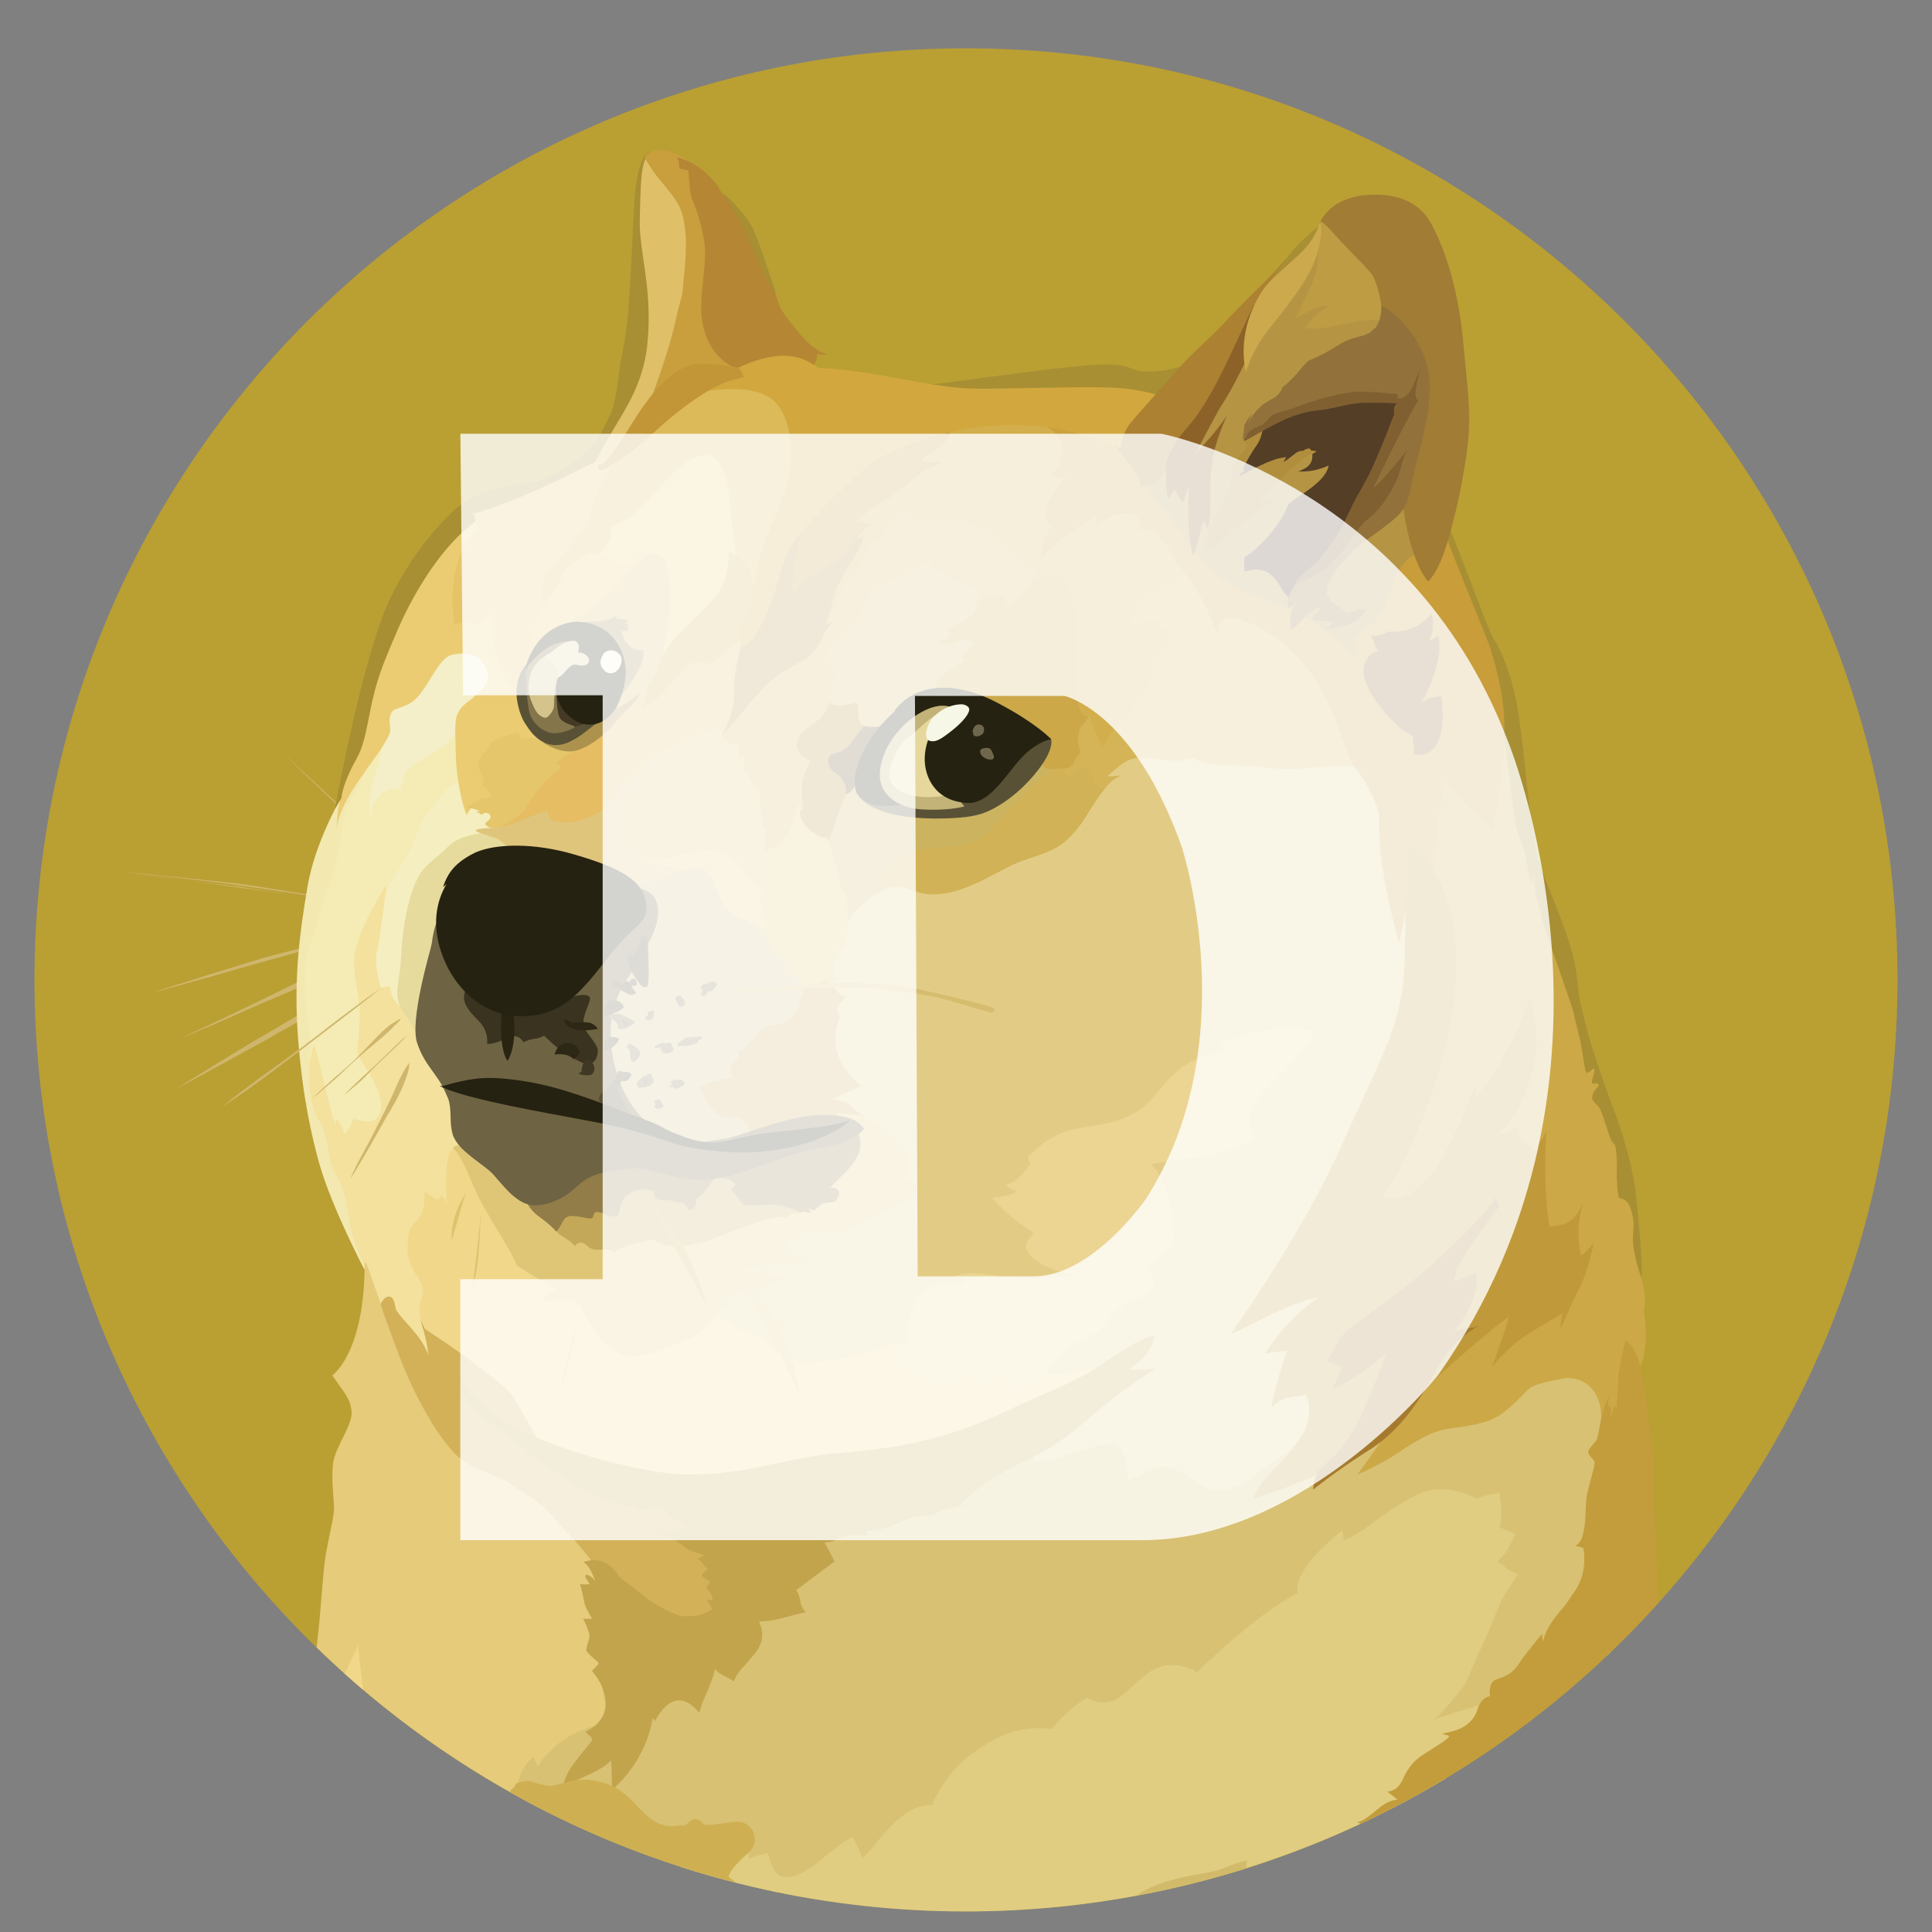 <svg width="35" height="35" viewBox="0 0 35 35" fill="none" xmlns="http://www.w3.org/2000/svg">
<rect x="0" y="0" width="35" height="35" fill="#808080" stroke="none"/>
<path d="M17.5 34.625C26.82 34.625 34.375 27.07 34.375 17.75C34.375 8.431 26.82 0.875 17.5 0.875C8.181 0.875 0.625 8.431 0.625 17.75C0.625 27.07 8.181 34.625 17.5 34.625Z" fill="#BA9F33"/>
<path fill-rule="evenodd" clip-rule="evenodd" d="M7.478 15.848C7.377 15.756 7.271 15.664 7.173 15.572C7.075 15.48 6.974 15.387 6.873 15.295L6.573 15.01C6.524 14.961 6.472 14.918 6.423 14.869C6.374 14.826 6.317 14.777 6.268 14.733C5.87 14.356 5.47 13.979 5.078 13.601C5.484 13.973 5.882 14.342 6.288 14.719L6.429 14.86C6.478 14.909 6.53 14.953 6.579 15.002L6.879 15.278C6.98 15.37 7.078 15.463 7.178 15.563C7.279 15.664 7.377 15.756 7.478 15.848L7.478 15.848ZM2.199 15.791C2.199 15.791 3.645 15.941 4.351 16.042C5.006 16.134 7.052 16.448 7.052 16.448L2.199 15.791ZM2.199 15.791C2.605 15.826 3.012 15.869 3.418 15.912C3.625 15.932 3.824 15.956 4.023 15.976L4.328 16.01C4.429 16.025 4.527 16.039 4.628 16.053L5.838 16.247L6.443 16.347C6.642 16.382 6.841 16.419 7.049 16.454C6.85 16.434 6.642 16.405 6.443 16.376L5.838 16.29L4.628 16.111C4.527 16.097 4.429 16.076 4.328 16.062L4.023 16.027C3.824 16.007 3.617 15.978 3.418 15.955C3.011 15.906 2.605 15.854 2.199 15.791L2.199 15.791ZM6.908 16.825C6.908 16.825 5.363 17.217 4.841 17.367C4.329 17.508 2.775 17.981 2.775 17.981L6.907 16.825L6.908 16.825Z" fill="#CFB66C"/>
<path fill-rule="evenodd" clip-rule="evenodd" d="M6.908 16.825C6.565 16.926 6.224 17.024 5.876 17.116L4.845 17.393C4.502 17.494 4.161 17.592 3.819 17.693L3.306 17.834C3.136 17.883 2.963 17.926 2.788 17.975C2.957 17.918 3.13 17.86 3.3 17.811L3.813 17.647C4.156 17.54 4.497 17.439 4.839 17.333C5.188 17.246 5.531 17.154 5.879 17.07C6.211 16.987 6.559 16.903 6.908 16.825V16.825ZM2.992 18.932C3.162 18.868 5.122 17.955 5.577 17.742C5.805 17.635 6.467 17.4 6.467 17.4L2.992 18.932Z" fill="#CFB66C"/>
<path fill-rule="evenodd" clip-rule="evenodd" d="M2.992 18.932C3.142 18.875 3.283 18.805 3.427 18.739L3.853 18.54L4.709 18.128C4.994 17.992 5.271 17.843 5.565 17.716C5.715 17.652 5.865 17.601 6.014 17.552L6.242 17.48C6.32 17.459 6.392 17.436 6.47 17.416C6.185 17.552 5.885 17.667 5.6 17.799C5.315 17.941 5.024 18.056 4.73 18.183L3.86 18.566C3.567 18.684 3.283 18.811 2.992 18.932H2.992ZM3.182 19.73C3.182 19.73 4.957 18.689 5.568 18.355C5.888 18.176 6.922 17.663 6.922 17.663L3.182 19.73Z" fill="#CFB66C"/>
<path fill-rule="evenodd" clip-rule="evenodd" d="M3.182 19.73C3.481 19.545 3.787 19.358 4.092 19.168L4.548 18.891C4.704 18.799 4.853 18.713 5.012 18.62C5.168 18.528 5.317 18.436 5.476 18.35C5.551 18.303 5.63 18.263 5.712 18.229L5.954 18.108C6.274 17.952 6.594 17.793 6.931 17.658C6.626 17.851 6.312 18.015 5.998 18.185C5.842 18.272 5.683 18.35 5.528 18.436C5.372 18.522 5.222 18.615 5.064 18.698C4.908 18.791 4.758 18.877 4.6 18.96L4.13 19.217L3.182 19.73H3.182ZM6.907 17.891C6.907 17.891 5.804 18.738 5.446 19.009C5.089 19.28 4.037 20.041 4.037 20.041L6.907 17.891Z" fill="#CFB66C"/>
<path fill-rule="evenodd" clip-rule="evenodd" d="M13.242 24.724L12.677 23.654L13.005 22.317L15.348 21.413L14.351 19.367L14.844 17.301L15.769 15.45L18.627 15.001L20.728 12.998L25.264 13.341L26.154 18.191L24.439 24.297L23.463 27.458L19.503 27.608L17.665 26.334L15.512 25.435L13.242 24.724Z" fill="#E2CC85"/>
<path fill-rule="evenodd" clip-rule="evenodd" d="M20.186 24.689C20.186 24.689 19.638 24.94 18.704 24.882C18.434 24.519 16.541 24.349 16.541 24.349C16.541 24.349 16.305 24.277 15.887 24.45C15.466 24.621 15.069 24.6 14.697 24.692C14.325 24.784 13.956 24.3 13.671 24.199C13.386 24.093 13.008 23.836 13.008 23.836L12.21 23.758L10.608 23.081L8.063 20.545L7.372 21.628L7.158 22.968L7.928 24.556L10 26.443L14.04 27.469L16.434 26.764L19.434 25.495L20.186 24.689V24.689Z" fill="#F1D789"/>
<path fill-rule="evenodd" clip-rule="evenodd" d="M5.833 15.727L6.346 14.174L6.957 13.171L8.925 13.007L8.334 14.73L6.689 17.658L7.372 20.272L6.162 20.877L5.79 20.306L5.49 18.998L5.47 17.528L5.833 15.727Z" fill="#F4ECB4"/>
<path fill-rule="evenodd" clip-rule="evenodd" d="M8.04 24.582L7.663 24.055C7.663 24.055 7.562 23.804 7.62 23.585C7.677 23.363 7.669 23.349 7.64 23.265C7.611 23.182 7.369 22.894 7.384 22.646C7.398 22.395 7.363 22.312 7.548 22.113C7.741 21.92 7.683 21.585 7.683 21.585L7.934 21.741L7.991 21.655C7.991 21.655 8.083 21.727 8.083 21.839C8.103 21.684 8.02 20.963 8.21 20.799C8.4 20.635 8.737 21.568 8.737 21.568L8.53 20.214L7.996 18.825L7.048 17.557L6.991 16.16V16.038C6.991 16.038 6.556 16.707 6.435 17.235C6.349 17.598 6.556 18.039 6.513 18.561C6.478 19.079 6.435 19.039 6.562 19.244C6.689 19.45 6.997 19.873 6.876 20.178C6.769 20.441 6.406 20.256 6.406 20.256C6.406 20.256 6.334 20.469 6.236 20.547C6.202 20.42 6.164 20.34 6.095 20.262C6.089 20.311 6.075 20.377 6.075 20.377C6.075 20.377 6.012 20.178 5.948 19.928C5.862 19.594 5.77 19.153 5.686 18.916C5.651 19.052 5.565 19.464 5.565 19.464L5.614 20.098L5.85 20.968L6.078 21.538L6.3 22.235L6.493 22.704L6.648 23.061L6.784 23.865L7.438 24.557L7.787 24.712L8.04 24.583L8.04 24.582Z" fill="#F3E19D"/>
<path fill-rule="evenodd" clip-rule="evenodd" d="M6.176 14.459C6.176 14.459 5.706 15.257 5.571 16.061C5.435 16.866 5.314 17.716 5.4 18.811C5.486 19.914 5.65 20.591 5.783 21.076C6.011 21.88 6.601 22.998 6.601 22.998L6.621 22.954C6.522 22.766 6.443 22.568 6.385 22.364C6.307 22.058 6.278 21.695 6.206 21.531C6.143 21.367 6.036 21.225 5.984 21.024C5.935 20.831 5.928 20.525 5.777 20.298C5.714 20.205 5.636 19.963 5.613 19.721C5.584 19.358 5.627 18.952 5.593 18.618C5.529 18.061 5.486 17.684 5.544 17.393C5.601 17.102 5.901 16.275 6.086 15.618C6.207 15.197 6.134 14.843 6.356 14.477C6.578 14.114 6.714 13.794 6.763 13.572C6.82 13.37 6.175 14.459 6.175 14.459H6.176Z" fill="#F2E8B0"/>
<path fill-rule="evenodd" clip-rule="evenodd" d="M8.403 14.139C8.403 14.139 8.161 14.212 8.046 14.338C7.931 14.459 7.882 14.56 7.726 14.765C7.571 14.969 7.562 15.137 7.435 15.393C7.308 15.644 7.029 16.021 6.994 16.157C6.959 16.292 6.902 16.926 6.83 17.226C6.766 17.525 6.902 17.894 6.902 17.894L7.066 17.86C7.066 17.86 7.066 18.073 7.23 18.217C7.394 18.358 7.423 17.739 7.423 17.739L8.037 15.667L8.962 15.039L9.063 14.531L8.403 14.139H8.403Z" fill="#F5EEC0"/>
<path fill-rule="evenodd" clip-rule="evenodd" d="M8.852 15.079C8.852 15.079 8.417 15.108 8.204 15.264C8.118 15.327 8.083 15.379 7.991 15.457C7.821 15.598 7.648 15.727 7.565 15.912C7.472 16.097 7.371 16.376 7.302 16.904C7.273 17.125 7.273 17.33 7.253 17.509C7.224 17.751 7.181 17.944 7.204 18.079C7.233 18.355 7.518 18.499 7.546 18.813L8.137 18.514L8.693 16.321L9.875 15.58L9.206 14.831L8.852 15.078L8.852 15.079Z" fill="#E6DB9D"/>
<path fill-rule="evenodd" clip-rule="evenodd" d="M5.736 29.846C5.739 29.825 5.741 29.803 5.743 29.781C5.83 29.04 5.844 28.479 5.908 28.127C6 27.628 6.063 27.443 6.049 27.256C6.029 26.957 6.006 26.738 6.034 26.507C6.078 26.202 6.377 25.839 6.369 25.588C6.363 25.389 6.262 25.26 6.176 25.139C6.089 25.018 6.02 24.917 6.02 24.917C6.02 24.917 6.611 24.511 6.605 22.874C6.617 22.877 6.629 22.882 6.64 22.888L6.931 23.715L7.13 23.957L7.893 25.381L8.876 26.334L10.328 27.311L11.239 28.302L11.331 30.945L10.141 32.489L9.946 32.842C8.397 32.065 6.978 31.054 5.736 29.846L5.736 29.846Z" fill="#E5CB7A"/>
<path fill-rule="evenodd" clip-rule="evenodd" d="M9.372 32.374C9.372 32.374 9.392 32.046 9.663 31.832C9.706 31.904 9.735 31.974 9.726 32.026C9.775 31.939 10.118 31.386 10.893 31.242C11.668 31.101 11.856 30.536 11.856 30.536L13.501 29.04L15.383 27.308L17.671 26.504L18.74 26.242C18.74 26.242 18.76 26.32 18.72 26.493C18.918 26.479 19.359 26.378 19.817 26.216C20.002 26.144 20.175 26.115 20.267 26.211C20.402 26.337 20.423 26.637 20.431 26.816C20.653 26.767 20.91 26.553 21.115 26.574C21.444 26.608 21.735 26.994 22.069 26.994C22.51 26.994 22.709 26.724 23.017 26.51C23.201 26.383 23.466 26.225 23.616 26.118C23.974 25.856 27.754 24.7 27.754 24.7L29.08 24.787L29.293 26.21L29.179 29.932C29.165 29.945 29.151 29.959 29.137 29.973L23.11 33.12L14.756 34.401C12.884 34.095 11.078 33.474 9.415 32.564L9.372 32.374L9.372 32.374Z" fill="#D8C173"/>
<path fill-rule="evenodd" clip-rule="evenodd" d="M6.243 30.32C6.362 30.071 6.469 29.864 6.487 29.79C6.502 29.939 6.529 30.268 6.584 30.617C6.469 30.519 6.356 30.42 6.243 30.32V30.32Z" fill="#F1D789"/>
<path fill-rule="evenodd" clip-rule="evenodd" d="M12.345 33.822L13.426 33.521L13.518 33.55C13.518 33.55 13.567 33.579 13.567 33.677C13.702 33.599 13.817 33.614 13.901 33.562C13.944 33.654 13.987 33.959 14.178 33.997C14.376 34.04 14.59 33.91 14.806 33.746C15.019 33.576 15.262 33.363 15.445 33.276C15.513 33.4 15.572 33.528 15.624 33.66C15.866 33.467 16.287 32.683 16.886 32.697C17.059 32.288 17.349 31.938 17.719 31.692C18.275 31.314 18.623 31.285 19.058 31.32C19.231 31.095 19.444 30.905 19.687 30.758C19.759 30.787 19.958 30.908 20.206 30.792C20.456 30.677 20.738 30.23 21.11 30.173C21.311 30.145 21.514 30.188 21.687 30.294C21.687 30.294 22.769 29.219 23.516 28.862C23.488 28.775 23.43 28.45 24.306 27.729C24.355 27.773 24.32 27.893 24.355 27.9C24.369 27.9 24.583 27.808 24.853 27.6C25.188 27.35 25.588 27.087 25.83 27.015C26.286 26.88 26.77 27.157 26.77 27.157C26.811 27.128 26.857 27.106 26.905 27.093C27.02 27.073 27.104 27.059 27.167 27.036C27.162 27.186 27.245 27.442 27.167 27.664C27.257 27.715 27.353 27.756 27.452 27.785C27.403 27.892 27.297 28.163 27.118 28.293C27.268 28.365 27.288 28.448 27.501 28.52C27.415 28.642 27.273 28.849 27.21 28.976C27.147 29.112 26.919 29.674 26.818 29.887C26.712 30.1 26.567 30.492 26.498 30.571C26.429 30.649 26.178 30.983 25.985 31.147C26.156 31.083 26.856 30.87 27.152 30.79C27.064 30.919 26.616 31.583 26.186 32.222C24.125 33.458 21.824 34.239 19.438 34.516C17.051 34.792 14.632 34.556 12.344 33.825L12.345 33.822Z" fill="#E0CD81"/>
<path fill-rule="evenodd" clip-rule="evenodd" d="M8.924 15.001C8.924 15.001 8.673 15.001 8.624 15.036C8.575 15.07 8.875 15.142 8.967 15.177C9.059 15.211 9.258 15.37 9.31 15.497C9.359 15.618 11.111 16.324 11.111 16.324L12.35 16.26L12.777 15.67L11.964 14.958L12.534 13.278L11.78 13.399L9.964 14.482L9.053 14.831L8.924 15.001Z" fill="#DFC57C"/>
<path fill-rule="evenodd" clip-rule="evenodd" d="M11.645 15.557C11.663 15.586 11.688 15.61 11.718 15.626C11.748 15.642 11.782 15.65 11.816 15.649C12.072 15.649 12.308 15.713 12.406 15.842C12.571 16.05 13.026 16.713 13.026 16.713L14.115 17.105L14.186 15.822L12.995 14.995L11.641 15.494V15.557H11.644L11.645 15.557Z" fill="#E5CC7C"/>
<path fill-rule="evenodd" clip-rule="evenodd" d="M11.431 16.033C11.431 16.033 11.63 16.047 11.881 15.955C12.131 15.863 12.543 15.664 12.722 15.742C12.973 15.848 12.921 16.183 13.192 16.483C13.356 16.667 13.656 16.661 13.826 16.86C13.996 17.059 14.581 16.967 14.581 16.967L14.803 18.164L13.912 19.305L13.621 20.723H12.417L11.317 20.286L10.775 18.975L11.046 17.65L11.431 16.033Z" fill="#D2C281"/>
<path fill-rule="evenodd" clip-rule="evenodd" d="M13.761 16.09C13.79 16.099 13.821 16.104 13.853 16.105C13.818 16.134 13.746 16.197 13.775 16.361C13.804 16.526 13.896 16.733 13.818 16.86C13.88 16.927 13.926 17.008 13.954 17.096C14.002 17.237 14.017 17.367 14.337 17.387C14.29 17.416 14.248 17.449 14.21 17.488C14.21 17.488 14.432 17.681 14.544 17.86C14.659 17.855 14.965 17.76 14.965 17.76L15.028 17.803L15.164 17.746C15.164 17.746 15.037 17.697 15.129 17.389C15.216 17.118 15.293 17.132 15.3 17.112C15.307 17.092 15.364 16.807 15.364 16.691C15.407 16.542 15.441 16.086 15.441 16.086L15.349 15.081L14.831 14.767L14.409 14.36L14.011 15.109L13.749 15.37L13.729 16.018L13.761 16.09Z" fill="#E2C270"/>
<path fill-rule="evenodd" clip-rule="evenodd" d="M15.008 15.249C15.008 15.249 15.1 15.511 15.135 15.713C15.147 15.674 15.154 15.633 15.155 15.592C15.155 15.592 15.227 15.99 15.242 16.154C15.27 16.148 15.299 16.14 15.305 16.168C15.312 16.197 15.377 16.517 15.362 16.695C15.482 16.497 15.648 16.331 15.846 16.212C15.961 16.139 16.097 16.062 16.238 16.056C16.46 16.05 16.621 16.197 16.886 16.197C17.526 16.197 18.105 15.727 18.532 15.583C18.846 15.477 19.117 15.399 19.307 15.226C19.399 15.148 19.563 14.975 19.713 14.719C19.912 14.377 20.119 14.079 20.327 14.042C20.233 14.059 20.138 14.066 20.042 14.062C20.042 14.062 20.106 13.998 20.213 13.912C20.321 13.825 20.449 13.719 20.634 13.719C20.962 13.719 21.126 13.768 21.311 13.768C21.495 13.762 21.602 13.719 21.602 13.719C21.602 13.719 21.795 13.854 22.23 13.854C22.665 13.86 22.956 13.898 23.184 13.918C23.412 13.938 24.175 13.854 24.394 13.861C24.537 13.866 24.677 13.901 24.806 13.962L24.1 11.91L21.564 9.693L20.054 10.762L17.731 13.085L15.484 13.918L15.014 14.445V15.249H15.008Z" fill="#CCB360"/>
<path fill-rule="evenodd" clip-rule="evenodd" d="M20.051 14.073C20.051 14.073 20.114 14.01 20.221 13.924C20.327 13.837 20.457 13.73 20.642 13.73C20.97 13.73 21.134 13.779 21.319 13.779C21.503 13.774 21.61 13.73 21.61 13.73C21.61 13.73 21.803 13.866 22.238 13.866C22.673 13.871 22.964 13.909 23.192 13.929C23.42 13.949 24.183 13.866 24.402 13.872C24.545 13.877 24.685 13.912 24.814 13.973L24.494 13.048L24.123 12.342L23.062 11.18L21.78 10.425C21.774 10.42 21.339 10.304 21.339 10.304L20.186 11.002L19.14 13.708L19.12 14.278L19.797 14.597C19.967 14.312 20.155 14.085 20.33 14.056C20.172 14.073 20.051 14.073 20.051 14.073L20.051 14.073Z" fill="#D5B457"/>
<path fill-rule="evenodd" clip-rule="evenodd" d="M20.036 14.266C19.935 14.272 19.852 14.252 19.829 14.18C19.742 13.938 19.673 13.903 19.601 13.903C19.528 13.903 19.431 14.059 19.373 14.073C19.315 14.087 19.246 13.895 19.246 13.895L19.183 13.866C19.183 13.866 18.811 14.108 18.549 14.393C18.287 14.678 17.857 15.163 17.664 15.249C17.471 15.335 16.808 15.364 16.581 15.413C16.355 15.462 16.103 15.626 16.069 15.664C16.034 15.701 16.17 15.742 16.19 15.779C16.21 15.813 15.968 15.799 15.948 15.836C15.933 15.865 16.005 16.029 16.04 16.113C16.102 16.082 16.17 16.065 16.239 16.064C16.46 16.058 16.622 16.205 16.887 16.205C17.527 16.205 18.106 15.735 18.532 15.591C18.846 15.484 19.117 15.406 19.308 15.234C19.4 15.156 19.564 14.983 19.714 14.726C19.823 14.551 19.93 14.386 20.037 14.265L20.036 14.266Z" fill="#D2B257"/>
<path fill-rule="evenodd" clip-rule="evenodd" d="M10.861 28.528C10.861 28.528 10.804 28.314 10.276 27.764C10.126 27.608 10.034 27.479 9.933 27.387C9.682 27.15 9.535 27.087 9.357 26.951C8.965 26.66 8.538 26.66 8.21 26.303C7.881 25.946 7.499 25.263 7.233 24.565C6.971 23.868 6.898 23.646 6.898 23.626C6.898 23.606 6.971 23.47 7.063 23.49C7.155 23.511 7.155 23.689 7.178 23.732C7.224 23.803 7.276 23.87 7.334 23.931C7.469 24.087 7.662 24.273 7.76 24.551C7.74 24.314 7.659 24.052 7.659 24.052C7.659 24.052 8.166 24.372 8.599 24.706C9.034 25.041 9.212 25.156 9.339 25.369C9.466 25.582 9.766 26.144 9.909 26.309C10.053 26.473 12.018 27.092 12.018 27.092L12.953 27.789L13.417 28.807L13.053 29.377L12.356 29.526L11.224 29.019L10.861 28.527V28.528Z" fill="#D2B159"/>
<path fill-rule="evenodd" clip-rule="evenodd" d="M8.346 25.023C8.346 25.023 8.582 25.401 9.158 25.758C9.677 26.073 10.498 26.358 11.23 26.528C11.651 26.629 12.072 26.706 12.449 26.712C13.466 26.727 14.166 26.436 15.034 26.34C15.504 26.291 16.08 26.254 16.679 26.113C17.449 25.928 17.904 25.721 18.524 25.429C18.973 25.221 19.385 25.066 19.719 24.867C20.189 24.59 20.532 24.282 20.93 24.19C20.881 24.325 20.829 24.567 20.437 24.818C20.645 24.812 20.93 24.798 20.93 24.798C20.93 24.798 20.653 24.962 20.166 25.331C19.866 25.559 19.469 25.945 19.063 26.201C18.8 26.365 18.515 26.486 18.328 26.584C17.872 26.835 17.688 26.962 17.388 27.268C17.495 27.262 17.504 27.268 17.504 27.268C17.504 27.268 17.126 27.317 16.855 27.461C16.798 27.461 16.7 27.441 16.527 27.49C16.391 27.533 16.212 27.631 16.028 27.683C15.766 27.761 15.68 27.726 15.68 27.726L15.723 27.813C15.723 27.813 15.381 27.807 15.267 27.819C15.287 27.824 15.281 27.833 15.281 27.833C15.261 27.836 15.242 27.843 15.224 27.853C15.169 27.889 15.109 27.915 15.046 27.931C15.011 27.936 14.982 27.936 14.939 27.945C14.954 27.98 15.066 28.173 15.118 28.287C15.075 28.316 14.426 28.806 14.426 28.806C14.446 28.838 14.463 28.871 14.475 28.907C14.495 28.97 14.504 29.062 14.524 29.105C14.573 29.192 14.602 29.206 14.602 29.206C14.602 29.206 14.524 29.221 14.389 29.255C14.273 29.284 14.132 29.333 13.933 29.362C13.871 29.37 13.81 29.375 13.748 29.376C13.777 29.44 13.904 29.682 13.67 29.961C13.437 30.241 13.365 30.281 13.293 30.46C13.257 30.433 13.218 30.408 13.178 30.388C13.1 30.353 12.993 30.302 12.956 30.232C12.934 30.325 12.905 30.415 12.869 30.503C12.797 30.696 12.691 30.886 12.671 31.03C12.593 30.944 12.449 30.774 12.25 30.808C12.051 30.843 11.893 31.114 11.858 31.192C11.858 31.143 11.823 31.105 11.815 31.163C11.809 31.226 11.7 31.889 11.089 32.425C11.083 32.289 11.083 31.99 11.069 31.892C11.011 31.949 10.942 32.033 10.527 32.212C10.12 32.39 10.185 32.569 10.185 32.569C10.185 32.569 10.15 32.284 10.369 31.984C10.591 31.684 10.727 31.543 10.727 31.52C10.723 31.497 10.713 31.475 10.698 31.457C10.669 31.428 10.611 31.393 10.611 31.37C10.646 31.356 10.989 31.192 10.969 30.852C10.948 30.546 10.819 30.388 10.727 30.275C10.712 30.261 10.862 30.154 10.842 30.12C10.828 30.1 10.643 29.964 10.62 29.892C10.626 29.849 10.635 29.806 10.649 29.765C10.669 29.702 10.684 29.659 10.678 29.615C10.663 29.543 10.585 29.345 10.562 29.324C10.583 29.33 10.727 29.324 10.727 29.324C10.727 29.324 10.611 29.14 10.591 29.053C10.571 28.967 10.528 28.739 10.505 28.696C10.554 28.702 10.675 28.71 10.675 28.696C10.681 28.653 10.568 28.581 10.618 28.525C10.652 28.531 10.719 28.56 10.782 28.64C10.747 28.548 10.69 28.37 10.569 28.298C10.626 28.277 10.819 28.225 10.989 28.326C11.159 28.427 11.217 28.568 11.217 28.568C11.217 28.568 11.318 28.646 11.474 28.762C11.652 28.903 11.88 29.103 12.243 29.245C12.321 29.289 12.52 29.289 12.664 29.26C12.727 29.245 12.787 29.221 12.842 29.188C12.863 29.176 12.884 29.166 12.906 29.159C12.875 29.097 12.839 29.037 12.799 28.98C12.848 28.98 12.906 28.986 12.906 28.986C12.906 28.986 12.941 28.908 12.785 28.758C12.819 28.724 12.863 28.701 12.863 28.643C12.814 28.637 12.727 28.565 12.707 28.536C12.736 28.516 12.779 28.45 12.828 28.43C12.785 28.395 12.678 28.251 12.629 28.237C12.676 28.219 12.722 28.198 12.765 28.173C12.765 28.173 12.523 28.11 12.445 28.058C12.367 28.001 12.252 27.902 12.183 27.874C12.111 27.845 11.984 27.831 11.932 27.773C11.981 27.787 12.059 27.773 12.117 27.773C12.16 27.773 12.18 27.779 12.194 27.779C12.188 27.758 12.188 27.715 12.301 27.701C12.355 27.693 12.408 27.676 12.457 27.652C12.457 27.652 12.35 27.646 12.229 27.531C12.107 27.416 12.007 27.323 11.938 27.309C11.866 27.294 11.73 27.358 11.646 27.352C11.531 27.338 11.482 27.28 11.482 27.28C11.482 27.28 11.099 27.315 10.249 26.796C9.514 26.346 9.194 25.949 9.194 25.949C9.125 25.924 9.059 25.893 8.996 25.857C8.719 25.712 8.336 25.413 8.347 25.021L8.346 25.023Z" fill="#C2A44D"/>
<path fill-rule="evenodd" clip-rule="evenodd" d="M18.947 7.728C19.013 7.749 19.073 7.789 19.118 7.843C19.253 7.999 19.34 8.293 19.031 8.607C19.152 8.65 19.202 8.664 19.308 8.65C19.201 8.777 18.959 9.048 18.945 9.284C18.93 9.477 19.051 9.535 19.051 9.535C19.051 9.535 18.867 9.748 18.858 10.104C18.945 10.006 19.041 9.916 19.143 9.834C19.357 9.664 19.65 9.471 19.849 9.35C19.847 9.4 19.854 9.451 19.869 9.499C19.869 9.499 20.241 9.194 20.553 9.329C20.695 9.393 20.631 9.592 20.631 9.592C20.631 9.592 20.824 9.52 20.96 9.655C21.095 9.79 21.287 10.14 21.385 10.275C21.428 10.339 21.54 10.46 21.655 10.647C21.813 10.909 21.944 11.186 22.047 11.474C22.053 11.324 22.091 11.091 22.517 11.238C22.944 11.387 23.428 11.702 23.834 12.32C24.24 12.939 24.341 13.637 24.546 13.903C24.753 14.16 24.966 14.586 24.981 14.765C24.995 14.944 24.917 15.52 25.344 17.079C25.465 16.595 25.649 15.52 25.649 15.52L25.75 14.572L25.866 11.638L22.802 9.094L20.408 7.356L18.849 7.506L18.947 7.728L18.947 7.728Z" fill="#CAA13E"/>
<path fill-rule="evenodd" clip-rule="evenodd" d="M24.638 12.093C24.638 12.093 24.595 11.809 23.874 11.324C23.154 10.846 22.592 10.846 22.073 10.44C21.675 10.12 21.261 9.385 20.991 9.143C20.728 8.903 20.685 8.212 20.685 8.212L21.57 7.471L22.885 5.569L23.997 4.345L24.53 5.086L25.271 5.956L25.683 7.702L25.833 10.258L24.637 12.094L24.638 12.093Z" fill="#B59544"/>
<path fill-rule="evenodd" clip-rule="evenodd" d="M25.529 15.157C25.551 14.77 25.503 14.381 25.388 14.011C25.198 13.42 24.783 12.371 24.59 11.978C24.512 11.543 24.57 11.508 24.653 11.459C24.737 11.41 25.051 11.231 25.223 10.604C25.395 9.976 25.929 9.955 25.929 9.955L26.258 9.713L26.756 10.961L27.191 12.088L27.327 12.949L27.428 13.684L27.191 15.237L26.024 16.292L25.529 15.157H25.529Z" fill="#C89D3A"/>
<path fill-rule="evenodd" clip-rule="evenodd" d="M9.245 32.47V32.438C9.269 32.423 9.29 32.403 9.308 32.381C9.328 32.352 9.343 32.317 9.357 32.309C9.386 32.294 9.521 32.252 9.593 32.266C9.665 32.279 9.856 32.358 9.956 32.352C10.164 32.346 10.406 32.188 10.789 32.26C11.366 32.366 11.501 32.758 11.835 32.98C12.063 33.136 12.299 33.066 12.334 33.066H12.411C12.426 33.066 12.532 32.946 12.59 32.951C12.705 32.957 12.717 33.052 12.789 33.058C12.959 33.078 13.287 32.971 13.452 33.015C13.501 33.03 13.545 33.057 13.581 33.093C13.617 33.129 13.644 33.173 13.659 33.222C13.694 33.329 13.665 33.464 13.581 33.542C13.403 33.706 13.233 33.862 13.198 33.998C13.242 34.031 13.284 34.067 13.325 34.105C11.899 33.742 10.527 33.193 9.245 32.471V32.47Z" fill="#CEB052"/>
<path fill-rule="evenodd" clip-rule="evenodd" d="M24.589 26.712C24.589 26.712 25.038 26.113 25.194 25.816C25.35 25.51 24.701 21.635 24.701 21.635L26.004 17.367L25.969 15.978C25.969 15.978 26.032 14.696 26.182 14.14C26.361 14.46 26.917 14.846 27.038 15.05C27.095 14.658 27.289 13.831 27.26 12.95C27.367 13.114 27.623 14.765 27.623 14.765L27.88 15.877L28.214 17.059L28.586 18.306L28.808 19.168L28.934 19.376L29.041 19.739L29.142 20.131L29.433 21.05L29.604 21.805L29.739 23.174C29.769 23.278 29.79 23.385 29.803 23.494C29.808 23.643 29.783 23.73 29.783 23.756C29.783 23.782 29.832 24.084 29.811 24.312C29.783 24.54 29.783 24.718 29.604 24.882C29.425 25.045 29.313 26.023 29.313 26.023L28.993 25.81C28.993 25.81 29.056 25.519 28.907 25.254C28.757 24.989 28.466 24.934 28.301 24.977C28.137 25.012 27.809 25.063 27.702 25.156C27.601 25.248 27.354 25.533 27.126 25.663C26.841 25.834 26.377 25.847 26.129 25.905C25.878 25.962 25.602 26.133 25.31 26.331C25.082 26.479 24.841 26.606 24.59 26.711L24.589 26.712Z" fill="#CCA847"/>
<path fill-rule="evenodd" clip-rule="evenodd" d="M24.589 33.008C24.589 33.008 24.608 33.021 24.645 33.041C26.692 32.082 28.526 30.722 30.039 29.042C30.023 28.459 30.001 27.861 29.978 27.64C29.929 27.17 29.963 26.692 29.949 26.415C29.935 26.139 29.779 25.012 29.707 24.721C29.629 24.43 29.479 24.286 29.456 24.286C29.436 24.291 29.315 24.833 29.315 24.97C29.315 25.106 29.286 25.433 29.286 25.517C29.266 25.511 29.257 25.46 29.257 25.439C29.229 25.511 29.194 25.638 29.18 25.653C29.165 25.667 29.2 25.532 29.18 25.503C29.159 25.474 29.122 25.488 29.131 25.416C29.134 25.374 29.141 25.331 29.151 25.29C29.151 25.29 29.064 25.416 29.001 25.739C28.938 26.059 28.938 26.068 28.915 26.096C28.894 26.131 28.779 26.246 28.773 26.29C28.767 26.367 28.88 26.445 28.889 26.488C28.894 26.56 28.788 26.895 28.753 27.058C28.718 27.222 28.733 27.542 28.696 27.706C28.667 27.856 28.639 27.943 28.541 28.006C28.613 28.02 28.682 28.041 28.682 28.041C28.682 28.041 28.782 28.467 28.526 28.83C28.434 28.957 28.411 29.015 28.313 29.13C28.12 29.343 27.97 29.586 27.956 29.744C27.945 29.697 27.939 29.65 27.935 29.602C27.935 29.602 27.636 29.951 27.509 30.15C27.345 30.406 27.117 30.392 27.053 30.455C26.989 30.519 26.975 30.634 26.996 30.726C26.939 30.741 26.832 30.761 26.76 30.983C26.725 31.098 26.639 31.211 26.503 31.288C26.368 31.366 26.203 31.389 26.12 31.409C26.192 31.429 26.221 31.429 26.255 31.452C26.212 31.524 26.013 31.637 25.791 31.781C25.57 31.916 25.463 32.115 25.408 32.245C25.351 32.366 25.267 32.444 25.132 32.458C25.189 32.493 25.273 32.573 25.316 32.599C25.253 32.614 25.145 32.614 24.953 32.778C24.751 32.945 24.682 32.994 24.59 33.009L24.589 33.008Z" fill="#C39D3C"/>
<path fill-rule="evenodd" clip-rule="evenodd" d="M20.58 34.344C20.69 34.267 20.809 34.203 20.935 34.155C21.385 33.977 21.86 33.942 22.047 33.885C22.226 33.828 22.367 33.749 22.589 33.706C22.583 33.756 22.578 33.804 22.573 33.849C21.919 34.054 21.253 34.22 20.579 34.344H20.58Z" fill="#D2BA6B"/>
<path fill-rule="evenodd" clip-rule="evenodd" d="M28.869 22.522C28.869 22.522 28.777 23.021 28.613 23.335C28.448 23.649 28.271 24.084 28.271 24.084C28.272 23.986 28.283 23.889 28.305 23.793C28.098 23.914 27.593 24.205 27.45 24.335C27.315 24.456 27.087 24.669 27.03 24.77C27.165 24.372 27.306 24.015 27.329 23.851C27.122 24.001 26.154 24.799 25.649 25.326L24.079 26.597C23.898 26.695 23.711 26.782 23.52 26.859C23.249 26.974 22.929 27.072 22.693 27.164C22.756 26.994 22.857 26.844 22.998 26.7C23.148 26.559 23.598 26.072 23.667 25.845C23.73 25.609 23.745 25.468 23.661 25.269C23.583 25.289 23.405 25.298 23.284 25.332C23.163 25.367 23.033 25.497 23.033 25.497C23.033 25.497 23.125 24.969 23.324 24.471C23.174 24.476 22.918 24.52 22.918 24.52C22.918 24.52 23.275 23.92 23.887 23.503C23.699 23.542 23.516 23.599 23.339 23.672C22.982 23.822 22.59 24.044 22.299 24.165C22.463 23.937 23.616 22.292 24.302 20.759C24.985 19.229 25.241 18.837 25.391 18.016C25.468 17.61 25.448 17.009 25.468 16.471C25.489 15.938 25.555 15.46 25.512 15.14C25.69 15.362 26.359 15.987 26.382 17.385C26.402 18.782 25.742 20.67 25.042 21.687C25.213 21.736 25.656 21.794 26.111 21.003C26.566 20.212 26.561 19.992 26.725 19.663C26.745 19.827 26.739 19.885 26.739 19.885C26.739 19.885 27.402 19.081 27.716 18.07C27.78 18.505 27.967 18.888 27.673 19.686C27.411 20.407 27.068 20.582 27.068 20.582C27.068 20.582 27.238 20.554 27.488 20.404C27.532 20.51 27.523 20.632 27.595 20.675C27.667 20.718 27.765 20.79 27.78 20.859C27.857 20.744 27.978 20.597 28.016 20.487C27.987 20.715 27.967 21.712 28.073 22.219C28.295 22.199 28.523 22.185 28.678 21.784C28.572 22.176 28.572 22.412 28.643 22.747C28.762 22.666 28.868 22.522 28.868 22.522L28.869 22.522Z" fill="#C0993A"/>
<path fill-rule="evenodd" clip-rule="evenodd" d="M21.382 6.639C21.382 6.639 21.16 6.731 20.782 6.731C20.454 6.731 20.546 6.604 20.033 6.604C19.244 6.604 16.486 7.06 16.002 7.054C15.688 7.048 17.062 7.189 17.062 7.189L20.575 7.238L21.281 7.181L21.543 6.647L21.382 6.639Z" fill="#A88F33"/>
<path fill-rule="evenodd" clip-rule="evenodd" d="M12.273 13.505C12.273 13.505 11.824 13.848 11.634 14.111C11.444 14.373 11.343 14.546 11.127 14.759C11.177 14.761 11.228 14.754 11.276 14.739C11.276 14.739 11.276 14.796 11.242 14.811C11.272 14.808 11.302 14.811 11.33 14.821C11.359 14.831 11.384 14.847 11.406 14.868C11.342 14.902 11.17 15.075 11.305 15.28C11.406 15.436 11.619 15.45 11.619 15.45C11.619 15.45 11.57 15.591 11.775 15.577C12.216 15.557 12.708 15.364 12.936 15.412C13.164 15.47 13.293 15.49 13.455 15.77C13.626 16.047 13.775 16.09 13.775 16.09C13.775 16.09 13.876 15.833 13.852 15.45C13.935 15.244 13.981 15.024 13.988 14.802L13.838 13.698L13.184 12.871L12.337 13.341L12.273 13.505V13.505Z" fill="#E3C571"/>
<path fill-rule="evenodd" clip-rule="evenodd" d="M13.077 13.341C13.077 13.341 13.14 13.491 13.405 13.505C13.376 13.569 13.376 13.578 13.385 13.627C13.391 13.675 13.399 13.748 13.399 13.748C13.429 13.733 13.455 13.714 13.477 13.691C13.492 13.754 13.463 13.855 13.477 13.927C13.486 13.971 13.501 14.013 13.52 14.053C13.525 14.044 13.529 14.034 13.535 14.025C13.54 14.01 13.592 14.18 13.734 14.31C13.734 14.29 13.739 14.27 13.748 14.253C13.75 14.289 13.762 14.324 13.783 14.354C13.772 14.349 13.762 14.342 13.754 14.334C13.754 14.334 13.768 14.789 13.846 15.025C13.859 15.01 13.871 14.993 13.881 14.976C13.881 14.962 13.875 15.103 13.86 15.204C13.84 15.305 13.855 15.446 13.855 15.446C13.907 15.405 13.964 15.371 14.024 15.345C14.111 15.31 14.252 15.204 14.339 14.968C14.389 14.834 14.427 14.696 14.454 14.556C14.482 14.609 14.501 14.667 14.511 14.726C14.517 14.799 14.652 14.761 14.652 14.761L14.681 14.447L14.852 13.735L15.008 13.294L15.757 12.127L17.111 11.085L18.292 11.356L19.289 10.001L17.572 8.97L15.946 9.14L14.471 11.183L13.29 13.036L13.077 13.341V13.341Z" fill="#D8B65B"/>
<path fill-rule="evenodd" clip-rule="evenodd" d="M21.59 10.385C21.59 10.385 21.489 10.405 21.198 10.556C20.907 10.707 20.705 10.754 20.593 10.976C20.48 11.198 20.472 11.374 20.472 11.374C20.472 11.374 20.67 11.288 20.786 11.259C20.907 11.23 21.042 11.239 21.028 11.288C21.014 11.321 20.995 11.352 20.971 11.38C20.971 11.38 21.199 11.374 21.193 11.486C21.187 11.599 21.149 11.723 21.106 11.777C21.063 11.835 20.884 11.919 20.864 11.985C20.815 12.121 20.884 12.126 20.858 12.236C20.838 12.342 20.743 12.55 20.432 12.913C20.112 13.276 19.976 13.533 19.976 13.533C19.976 13.533 19.821 13.242 19.74 12.991C19.683 13.02 19.377 13.19 19.377 13.19L18.668 10.72L18.682 10.556C18.682 10.556 18.746 10.478 18.76 10.334C18.654 10.299 18.639 10.27 18.498 10.135C18.356 10 18.241 9.835 18.005 9.723C17.971 9.659 17.927 9.573 17.754 9.538C17.582 9.504 17.478 9.475 17.478 9.475C17.478 9.475 17.57 9.44 17.613 9.368C17.506 9.383 17.42 9.417 17.187 9.412C16.951 9.406 16.924 9.397 16.795 9.417C16.665 9.438 16.51 9.495 16.452 9.296C16.389 9.247 16.253 9.291 16.138 9.461C16.023 9.63 15.982 9.766 15.76 9.832C15.745 9.93 15.711 10.024 15.66 10.109C15.596 10.216 15.495 10.322 15.36 10.481C15.146 10.731 15.181 11.143 14.841 11.458C14.498 11.772 14.898 10.587 14.898 10.587L15.445 9.277L17.005 7.752L19.425 7.588L19.661 8.842L20.843 9.248L21.589 10.386L21.59 10.385Z" fill="#D3AE4D"/>
<path fill-rule="evenodd" clip-rule="evenodd" d="M21.973 10.661L20.955 9.195L20.244 8.647C20.244 8.647 19.736 7.714 19.702 7.685C19.673 7.665 19.195 7.613 18.889 7.593L18.946 7.734C19.013 7.755 19.072 7.795 19.117 7.849C19.253 8.005 19.339 8.299 19.031 8.613C19.152 8.656 19.202 8.67 19.307 8.656C19.201 8.783 18.959 9.054 18.944 9.29C18.93 9.483 19.051 9.54 19.051 9.54C19.051 9.54 18.866 9.754 18.858 10.11C18.945 10.012 19.04 9.921 19.143 9.839C19.356 9.668 19.65 9.476 19.849 9.355C19.846 9.406 19.853 9.457 19.869 9.505C19.869 9.505 20.241 9.2 20.553 9.335C20.694 9.399 20.631 9.597 20.631 9.597C20.631 9.597 20.824 9.525 20.959 9.661C21.095 9.796 21.288 10.145 21.386 10.28C21.429 10.344 21.541 10.465 21.656 10.652C21.814 10.914 21.945 11.191 22.048 11.479C22.054 11.364 22.077 11.203 22.276 11.203L21.974 10.661L21.973 10.661Z" fill="#CAA13E"/>
<path fill-rule="evenodd" clip-rule="evenodd" d="M6.723 14.828C6.723 14.828 6.651 14.65 6.723 14.301C6.795 13.952 6.908 13.788 6.945 13.275C6.983 12.762 7.317 12.123 7.317 12.123L8.242 11.702L8.896 11.881L9.089 12.757L8.262 13.213C8.262 13.213 8.219 13.405 7.985 13.561C7.752 13.717 7.429 13.838 7.352 13.996C7.305 14.093 7.271 14.196 7.251 14.302C7.251 14.302 7.014 14.253 6.873 14.408C6.723 14.567 6.729 14.708 6.723 14.829V14.828Z" fill="#F4EFC8"/>
<path fill-rule="evenodd" clip-rule="evenodd" d="M8.59 14.595C8.59 14.595 8.512 14.644 8.455 14.766C8.398 14.674 8.262 14.126 8.256 13.633C8.25 13.141 8.221 13.018 8.335 12.849C8.449 12.679 8.896 12.5 8.832 12.194C8.769 11.903 8.504 11.782 8.178 11.866C7.95 11.923 7.781 12.407 7.544 12.649C7.366 12.834 7.152 12.805 7.095 12.906C7.017 13.041 7.089 13.177 7.066 13.263C7.06 13.292 6.988 13.448 6.858 13.635C6.596 14.012 6.152 14.546 6.095 15.024C6.115 14.753 6.101 14.747 6.173 14.448L6.129 14.376L6.414 13.442L6.599 12.673L7.011 11.384L7.737 10.068L8.443 9.278L9.178 9.327L9.264 10.431L9.685 12.503L10.569 13.592L9.152 14.546L8.59 14.595H8.59Z" fill="#EBCC73"/>
<path fill-rule="evenodd" clip-rule="evenodd" d="M9.031 14.986C9.031 14.986 8.91 15.015 8.867 14.992C8.824 14.969 8.781 14.943 8.795 14.914C8.809 14.885 8.887 14.837 8.887 14.813C8.889 14.793 8.882 14.772 8.869 14.756C8.855 14.739 8.836 14.729 8.815 14.727C8.749 14.719 8.729 14.762 8.729 14.762C8.729 14.762 8.665 14.713 8.614 14.705C8.644 14.701 8.675 14.699 8.706 14.699C8.626 14.663 8.542 14.638 8.455 14.627C8.527 14.584 8.668 14.457 8.761 14.457C8.853 14.457 8.91 14.442 8.896 14.393C8.882 14.344 8.81 14.272 8.732 14.244C8.761 14.209 8.781 14.157 8.712 14.016C8.64 13.874 8.668 13.779 8.692 13.745C8.712 13.702 8.784 13.624 8.818 13.575C8.853 13.526 8.882 13.46 8.939 13.425C8.968 13.405 9.06 13.368 9.153 13.333C9.253 13.298 9.337 13.255 9.395 13.298C9.458 13.341 9.429 13.399 9.429 13.399C9.429 13.399 9.628 13.327 9.807 13.419C9.985 13.506 10.421 13.56 10.421 13.56L10.576 13.875L9.545 14.759L9.118 14.973L9.032 14.987L9.031 14.986Z" fill="#E5C66B"/>
<path fill-rule="evenodd" clip-rule="evenodd" d="M10.464 13.54C10.464 13.54 10.144 13.753 10.072 13.831C10.115 13.837 10.187 13.866 10.158 13.909C10.123 13.952 9.916 14.102 9.801 14.243C9.68 14.384 9.564 14.563 9.524 14.65C9.481 14.727 9.152 14.955 9.04 14.984C9.276 14.984 9.752 14.693 9.93 14.693C9.925 14.779 9.979 14.877 10.08 14.886C10.181 14.894 10.472 14.949 10.864 14.707C11.256 14.471 11.126 14.295 11.29 14.18C11.605 13.972 11.731 13.788 11.904 13.673C12.077 13.557 12.166 13.531 12.166 13.531C12.166 13.531 12.172 13.445 12.223 13.454C12.238 13.455 12.251 13.461 12.262 13.469C12.273 13.478 12.282 13.489 12.287 13.503C12.287 13.503 12.587 13.289 12.971 13.232C12.962 13.228 12.955 13.221 12.951 13.212C12.951 13.212 12.979 13.197 12.985 13.183C12.985 13.183 13.005 13.154 13.02 13.168C13.034 13.183 13.054 13.289 13.083 13.333C13.147 13.304 13.268 13.033 13.268 13.033L13.559 12.2V11.439L13.331 11.483L11.621 12.209L10.584 13.284L10.463 13.54H10.464Z" fill="#E6BD62"/>
<path fill-rule="evenodd" clip-rule="evenodd" d="M15.386 9.809C15.478 9.786 15.567 9.75 15.649 9.702C15.614 9.794 15.614 9.895 15.464 10.114C15.314 10.333 15.309 10.365 15.188 10.592C15.067 10.829 15.052 11.169 14.937 11.318C14.989 11.293 15.044 11.277 15.101 11.27C15.101 11.27 14.986 11.37 14.937 11.477C14.888 11.584 14.801 11.806 14.588 11.941C14.375 12.077 14.104 12.163 13.813 12.483C13.522 12.797 13.222 13.195 13.072 13.338C13.15 13.202 13.257 12.931 13.286 12.753C13.315 12.574 13.28 12.361 13.329 12.125C13.378 11.889 13.378 11.718 13.614 11.306C13.85 10.894 14.253 9.462 14.253 9.462L15.124 9.185L15.386 9.808L15.386 9.809Z" fill="#B6933F"/>
<path fill-rule="evenodd" clip-rule="evenodd" d="M14.757 9.281C14.757 9.281 14.495 9.659 14.423 9.993C14.351 10.327 14.417 10.298 14.374 10.463C14.348 10.563 14.348 10.668 14.374 10.768C14.465 10.622 14.589 10.499 14.736 10.411C14.984 10.261 15.186 10.154 15.306 10.028C15.427 9.892 15.528 9.67 15.79 9.5C15.684 9.486 15.534 9.437 15.505 9.443C15.612 9.322 15.932 9.138 16.255 8.916C16.575 8.688 16.554 8.596 17.073 8.368C16.903 8.397 16.822 8.354 16.681 8.368C16.738 8.247 16.938 8.19 17.137 7.991C17.336 7.792 17.01 7.498 17.01 7.498L15.491 8.417L14.756 9.282L14.757 9.281Z" fill="#C49937"/>
<path fill-rule="evenodd" clip-rule="evenodd" d="M10.633 8.595L10.668 8.319L11.103 7.621L11.558 6.397V4.722L11.524 3.754L11.596 3.12L11.65 2.919L11.708 2.841L12.08 3.034L12.593 3.731L12.642 5.077L12.143 7.201L10.72 8.754L10.633 8.595Z" fill="#DFC068"/>
<path fill-rule="evenodd" clip-rule="evenodd" d="M11.766 2.763C11.766 2.763 11.538 2.769 11.489 3.717C11.441 4.665 11.417 5.163 11.382 5.633C11.348 6.103 11.267 6.388 11.227 6.665C11.186 6.942 11.163 7.319 11.034 7.549C10.977 7.656 10.855 7.99 10.57 8.241C10.25 8.518 9.772 8.711 9.7 8.725C9.573 8.754 8.93 8.817 8.668 8.962C8.576 9.011 8.417 9.068 8.242 9.232C7.893 9.546 7.429 10.108 7.095 10.786C6.582 11.797 6.069 14.653 6.069 14.653L6.184 14.46C6.184 14.46 6.199 14.203 6.455 13.754C6.706 13.304 6.634 12.8 6.982 11.938C7.118 11.61 7.288 11.183 7.495 10.82C7.824 10.229 8.221 9.722 8.622 9.446C9.276 8.996 9.997 8.898 9.997 8.898L10.772 8.385C10.772 8.385 10.907 8.123 11.086 7.823C11.336 7.403 11.656 6.933 11.726 6.25C11.832 5.239 11.576 4.576 11.59 3.977C11.604 3.377 11.61 2.936 11.731 2.83C11.853 2.723 11.766 2.763 11.766 2.763L11.766 2.763Z" fill="#A88F33"/>
<path fill-rule="evenodd" clip-rule="evenodd" d="M11.766 7.287C11.766 7.287 12.108 6.446 12.264 5.699C12.293 5.55 12.351 5.4 12.365 5.279C12.437 4.573 12.457 4.282 12.365 3.896C12.293 3.611 12.016 3.354 11.872 3.155C11.731 2.947 11.665 2.87 11.694 2.826C11.723 2.782 11.835 2.711 11.944 2.72C12.06 2.723 12.175 2.75 12.28 2.799C12.386 2.848 12.48 2.918 12.558 3.005C12.78 3.261 12.956 4.131 12.956 4.131L13.141 5.28L13.61 6.726L11.766 7.288L11.766 7.287Z" fill="#C99E3D"/>
<path fill-rule="evenodd" clip-rule="evenodd" d="M14.979 6.411C14.979 6.411 14.915 6.44 14.8 6.411C14.805 6.458 14.797 6.506 14.777 6.548C14.756 6.591 14.725 6.627 14.685 6.653C14.564 6.604 13.431 6.702 13.431 6.702C13.431 6.702 12.904 6.61 12.739 5.912C12.624 5.448 12.826 4.809 12.76 4.388C12.659 3.768 12.518 3.647 12.503 3.454C12.489 3.262 12.474 3.212 12.474 3.091C12.411 3.077 12.373 3.057 12.31 3.057C12.296 3 12.325 2.95 12.261 2.849C12.296 2.864 12.532 2.893 12.809 3.155C13.037 3.368 13.037 3.446 13.071 3.489C13.114 3.532 13.463 3.831 13.613 4.129C13.763 4.427 14.054 5.376 14.12 5.532C14.14 5.595 14.183 5.659 14.291 5.803C14.458 6.01 14.703 6.354 14.979 6.411L14.979 6.411Z" fill="#B58634"/>
<path fill-rule="evenodd" clip-rule="evenodd" d="M13.111 3.504C13.286 3.786 13.443 4.078 13.581 4.38C13.751 4.763 13.852 5.077 14.065 5.334C13.95 4.999 13.745 4.342 13.624 4.109C13.489 3.862 13.212 3.596 13.111 3.504V3.504Z" fill="#A88F33"/>
<path fill-rule="evenodd" clip-rule="evenodd" d="M11.152 8.241C11.152 8.241 10.861 8.313 10.319 8.598C10.14 8.69 9.971 8.768 9.806 8.84C9.379 9.033 8.922 9.212 8.559 9.31C8.587 9.345 8.602 9.359 8.602 9.359C8.602 9.359 8.602 9.5 8.679 9.581C8.636 9.624 8.06 10.016 8.23 11.327C8.345 11.284 8.481 11.226 8.501 11.226C8.536 11.232 8.544 11.327 8.587 11.327C8.63 11.327 8.772 11.27 8.921 11.076C8.916 11.154 8.829 11.938 9.293 12.465C9.38 12.364 9.599 12.03 9.599 12.03L9.604 11.924C9.604 11.924 9.624 11.552 9.746 11.212C9.867 10.872 10.103 10.621 10.103 10.621L11.336 8.86L11.152 8.241L11.152 8.241Z" fill="#E6C367"/>
<path fill-rule="evenodd" clip-rule="evenodd" d="M9.999 10.826C9.943 10.866 9.881 10.897 9.815 10.919C9.795 10.847 9.766 10.599 9.936 10.357C10.135 10.066 10.57 9.688 10.691 9.388C10.768 9.195 10.734 8.711 11.426 8.091C12.117 7.471 12.388 7.258 12.388 7.258L13.506 6.696L14.88 7.238L14.198 9.915L13.668 11.168L11.559 10.771L9.999 10.826H9.999Z" fill="#DCBA5A"/>
<path fill-rule="evenodd" clip-rule="evenodd" d="M10.805 10.1L11.067 9.771V9.538C11.067 9.538 11.358 9.46 11.672 9.14C11.986 8.82 12.421 8.206 12.805 8.244C13.188 8.287 13.225 9.077 13.24 9.299C13.254 9.521 13.303 10.025 13.381 10.296C13.467 10.567 12.447 11.592 12.447 11.592L11.755 12.12L10.805 10.1Z" fill="#E9CE77"/>
<path fill-rule="evenodd" clip-rule="evenodd" d="M11.616 12.834C11.616 12.834 11.829 12.5 11.673 12.428C11.765 12.22 11.935 12.001 11.935 12.001C11.935 12.001 12.056 11.702 12.448 11.333C12.84 10.964 13.082 10.719 13.146 10.471C13.185 10.31 13.206 10.145 13.209 9.979C13.252 10.013 13.297 10.044 13.345 10.071C13.408 10.1 13.708 10.347 13.664 10.846C13.621 11.345 13.437 11.552 13.437 11.552C13.437 11.552 13.258 11.73 13.131 11.823C12.996 11.915 12.947 12.021 12.719 12.03C12.742 12.012 12.769 11.997 12.797 11.987C12.797 11.987 12.561 11.958 12.434 12.073C12.307 12.188 12.037 12.543 11.902 12.65C11.766 12.736 11.617 12.834 11.617 12.834L11.616 12.834Z" fill="#CDAE50"/>
<path fill-rule="evenodd" clip-rule="evenodd" d="M21.198 7.229C20.857 7.105 20.5 7.035 20.137 7.022C19.532 7.002 18.648 7.036 17.78 7.042C16.847 7.048 15.999 6.722 14.824 6.665C14.631 6.549 14.14 6.045 12.608 7.114C12.7 7.108 13.72 6.878 14.075 7.322C14.432 7.763 14.331 8.512 14.282 8.69C14.19 9.088 13.89 9.667 13.769 10.074C13.649 10.48 13.677 10.694 13.591 10.979C13.504 11.263 13.314 11.405 13.426 11.733C13.576 11.641 13.654 11.641 13.905 11.079C14.155 10.517 14.103 10.117 14.518 9.641C14.925 9.163 15.601 8.509 15.858 8.345C16.116 8.18 18.158 7.12 20.296 8.131C20.812 8.077 21.198 7.229 21.198 7.229L21.198 7.229Z" fill="#D2A83E"/>
<path fill-rule="evenodd" clip-rule="evenodd" d="M13.469 6.837C13.467 6.816 13.462 6.794 13.455 6.774C13.435 6.732 13.408 6.693 13.377 6.658C13.377 6.658 12.87 6.566 12.613 6.595C12.163 6.644 11.757 7.2 11.567 7.486C11.377 7.771 11.14 8.212 10.884 8.439C10.887 8.417 10.882 8.395 10.87 8.376C10.87 8.376 10.884 8.396 10.855 8.425C10.827 8.454 10.826 8.468 10.841 8.482L10.884 8.525C10.899 8.525 11.296 8.346 11.838 7.841C12.414 7.314 12.855 7.043 13.086 6.951C13.209 6.898 13.337 6.86 13.469 6.837H13.469Z" fill="#C29637"/>
<path fill-rule="evenodd" clip-rule="evenodd" d="M23.307 4.671C23.307 4.671 23.215 4.786 23.099 4.913C22.843 5.184 22.509 5.489 22.223 5.803C21.953 6.103 21.647 6.336 21.304 6.728C20.961 7.12 20.563 7.555 20.463 7.682C20.37 7.809 20.299 8.016 20.299 8.123C20.25 8.088 20.192 8.051 20.192 8.051C20.216 8.096 20.245 8.139 20.278 8.178C20.35 8.278 20.463 8.406 20.52 8.483C20.591 8.582 20.642 8.693 20.67 8.812C20.705 8.817 20.927 8.861 21.203 8.405C21.48 7.95 21.843 7.451 21.843 7.451L22.419 6.595L22.782 5.869L23.238 5.057L23.308 4.671H23.307Z" fill="#AC8132"/>
<path fill-rule="evenodd" clip-rule="evenodd" d="M23.898 4.088C23.898 4.088 23.549 4.373 23.413 4.544C23.278 4.715 22.957 5.164 22.957 5.164L23.073 5.15L23.658 4.631L23.886 4.225L23.897 4.089L23.898 4.088Z" fill="#A88F33"/>
<path fill-rule="evenodd" clip-rule="evenodd" d="M23.791 26.989C23.791 26.989 23.785 26.753 23.918 26.611C24.053 26.47 24.396 26.263 24.73 25.485C25.064 24.706 25.102 24.531 25.102 24.531C25.102 24.531 24.502 25.044 24.133 25.165C24.219 24.986 24.268 24.859 24.312 24.767C24.263 24.724 24.055 24.675 24.035 24.652C24.15 24.537 24.214 24.254 24.447 24.067C24.747 23.839 25.294 23.447 25.72 23.098C26.145 22.749 26.982 21.937 27.089 21.7C27.152 21.793 27.166 21.85 27.166 21.85C27.166 21.85 26.746 22.398 26.527 22.746C26.334 23.046 26.348 23.216 26.348 23.216L26.746 23.045C26.746 23.045 26.861 23.472 26.339 24.12C26.567 24.034 26.659 24.085 26.789 24.013C26.576 24.149 26.282 24.333 26.005 24.84C25.734 25.348 25.365 25.938 24.743 26.307C24.138 26.696 23.789 26.987 23.789 26.987L23.791 26.989Z" fill="#A67A2E"/>
<path fill-rule="evenodd" clip-rule="evenodd" d="M22.229 7.529C22.229 7.529 21.992 8.022 21.958 8.405C21.952 8.497 21.929 8.569 21.929 8.676C21.923 9.019 21.949 9.402 21.872 9.581C21.843 9.509 21.829 9.46 21.8 9.431C21.757 9.552 21.679 9.929 21.615 10.071C21.587 9.978 21.523 9.659 21.529 9.281C21.535 8.904 21.543 8.832 21.543 8.754C21.529 8.869 21.451 9.025 21.422 9.117C21.379 9.039 21.33 8.938 21.273 8.855C21.238 8.912 21.195 8.996 21.157 9.039C21.151 9.005 21.137 8.912 21.128 8.783C21.123 8.633 21.114 8.44 21.123 8.399C21.137 8.322 21.258 8.016 21.515 7.737C21.82 7.402 22.134 6.76 22.226 6.561C22.319 6.362 22.71 5.535 22.71 5.535H23.01L22.575 6.526C22.575 6.526 22.313 7.068 22.177 7.267C22.042 7.466 21.757 8.037 21.63 8.259C21.722 8.138 21.8 8.074 21.892 7.959C21.981 7.878 22.229 7.53 22.229 7.53L22.229 7.529Z" fill="#8C6228"/>
<path fill-rule="evenodd" clip-rule="evenodd" d="M23.903 4.051C23.854 4.202 23.777 4.342 23.675 4.463C23.497 4.676 23.113 4.962 22.926 5.189C22.755 5.411 22.413 6.016 22.569 6.734C22.626 6.578 22.733 6.27 23.018 5.921C23.304 5.572 23.609 5.172 23.759 4.861C23.909 4.546 23.929 4.299 23.929 4.299L23.986 4.227L23.951 4.062L23.902 4.051H23.903Z" fill="#CBA94C"/>
<path fill-rule="evenodd" clip-rule="evenodd" d="M29.739 23.165C29.739 23.165 29.624 22.851 29.589 22.565C29.555 22.28 29.646 22.224 29.54 21.897C29.477 21.698 29.362 21.726 29.333 21.698C29.304 21.67 29.284 21.37 29.29 21.205C29.295 21.041 29.284 20.828 29.255 20.735C29.212 20.701 29.183 20.672 29.119 20.459C29.047 20.246 29.013 20.139 28.978 20.076C28.944 20.013 28.843 19.955 28.843 19.891C28.843 19.765 28.958 19.698 28.958 19.663C28.952 19.591 28.866 19.649 28.843 19.629C28.814 19.594 28.915 19.387 28.877 19.358C28.863 19.344 28.762 19.465 28.736 19.43C28.707 19.395 28.673 19.052 28.621 18.825C28.572 18.603 28.52 18.442 28.514 18.375C28.509 18.312 28.116 17.194 28.021 16.923C27.945 16.694 27.881 16.462 27.828 16.226C27.8 16.09 27.779 15.814 27.765 15.842C27.751 15.871 27.759 16.012 27.736 16.007C27.716 16.001 27.644 15.508 27.621 15.431C27.601 15.353 27.48 15.088 27.45 14.897C27.421 14.704 27.358 14.2 27.315 13.857C27.271 13.514 27.251 13.373 27.251 13.287C27.258 13.077 27.247 12.867 27.217 12.659C27.16 12.296 27.046 11.855 26.946 11.599C26.753 11.114 26.24 9.875 26.148 9.567C26.148 9.489 26.249 9.533 26.249 9.533C26.249 9.533 26.499 10.161 26.684 10.645C26.863 11.129 27.033 11.555 27.076 11.599C27.11 11.642 27.381 12.117 27.502 12.895C27.623 13.673 27.666 14.391 27.739 14.869C27.773 15.097 27.802 15.339 27.874 15.581C27.952 15.843 28.073 16.114 28.231 16.529C28.367 16.878 28.468 17.169 28.522 17.419C28.586 17.739 28.586 17.981 28.623 18.14C28.658 18.275 28.71 18.546 28.831 18.938C28.952 19.329 29.131 19.834 29.252 20.148C29.488 20.776 29.593 21.301 29.629 21.58C29.661 21.868 29.767 22.866 29.738 23.165L29.739 23.165Z" fill="#A88F33"/>
<path fill-rule="evenodd" clip-rule="evenodd" d="M23.918 4.016L23.904 4.051C23.904 4.051 23.947 4.065 23.938 4.123C23.939 4.202 23.934 4.281 23.924 4.359C23.91 4.46 23.881 4.538 23.875 4.601C23.875 4.737 23.895 4.892 23.704 5.279C23.647 5.385 23.612 5.477 23.583 5.541C23.511 5.696 23.497 5.72 23.433 5.792C23.534 5.735 23.897 5.507 24.081 5.541C23.955 5.613 23.762 5.754 23.64 5.939C23.669 5.944 23.79 5.967 23.982 5.939C24.302 5.89 24.66 5.774 24.974 5.797C25.317 5.817 25.181 5.385 25.181 5.385L24.785 4.515L24.036 3.988L23.918 4.017V4.016Z" fill="#BE9C44"/>
<path fill-rule="evenodd" clip-rule="evenodd" d="M25.872 10.535C25.872 10.535 25.537 10.2 25.402 9.053C25.267 7.9 25.295 6.204 25.295 6.204L25.024 5.541C25.024 5.541 24.968 5.1 24.826 4.936C24.684 4.772 24.405 4.495 24.278 4.36C24.151 4.224 24.007 4.04 23.921 4.011C23.964 3.939 24.157 3.532 24.898 3.527C25.638 3.521 25.866 3.933 25.944 4.083C26.021 4.233 26.37 4.881 26.5 6.116C26.621 7.349 26.627 7.441 26.607 7.867C26.592 8.104 26.514 8.651 26.378 9.236C26.255 9.732 26.119 10.285 25.871 10.536L25.872 10.535Z" fill="#A17C34"/>
<path fill-rule="evenodd" clip-rule="evenodd" d="M24.823 11.517C24.935 11.525 25.046 11.5 25.143 11.445C25.25 11.44 25.636 11.489 25.933 11.111C25.953 11.197 26.005 11.431 25.869 11.638C25.941 11.566 26.048 11.537 26.062 11.517C26.068 11.624 26.169 11.952 25.742 12.751C25.858 12.624 25.993 12.63 26.114 12.615C26.12 12.765 26.2 13.269 25.987 13.54C25.846 13.725 25.616 13.667 25.616 13.667C25.619 13.627 25.619 13.586 25.616 13.546C25.61 13.468 25.581 13.39 25.601 13.338C25.49 13.288 25.388 13.217 25.302 13.131C25.051 12.895 24.725 12.491 24.702 12.191C24.673 11.857 24.973 11.785 24.973 11.785C24.948 11.763 24.927 11.736 24.91 11.707C24.895 11.659 24.881 11.581 24.823 11.517Z" fill="#8C6228"/>
<path fill-rule="evenodd" clip-rule="evenodd" d="M22.601 7.892C22.601 7.892 22.587 7.872 22.509 7.964C22.523 7.872 22.538 7.785 22.543 7.702C22.58 7.624 22.628 7.553 22.685 7.489C22.641 7.575 22.613 7.653 22.613 7.653C22.613 7.653 22.719 7.454 22.875 7.333C22.981 7.246 23.117 7.206 23.174 7.125C23.238 7.039 23.223 7.025 23.238 7.01C23.238 7.01 23.379 6.918 23.595 6.647C23.624 6.612 23.667 6.575 23.696 6.54C23.745 6.52 23.86 6.468 23.996 6.399C24.137 6.321 24.296 6.215 24.393 6.171C24.587 6.085 24.791 6.093 24.886 5.958C24.958 5.938 25.036 5.721 25.022 5.537C25.128 5.58 25.676 5.92 25.863 6.664C25.999 7.191 25.756 8.004 25.655 8.396C25.555 8.788 25.54 9.079 25.399 9.257C25.22 9.494 24.644 9.827 24.503 9.992C24.382 10.128 24.019 10.471 24.033 10.718C24.048 10.903 24.275 11.003 24.324 11.038C24.373 11.073 24.373 11.116 24.465 11.095C24.558 11.074 24.592 11.032 24.63 11.032C24.673 11.037 24.673 11.046 24.693 11.046C24.708 11.046 24.722 11.044 24.736 11.04C24.736 11.04 24.722 11.303 24.108 11.382C24.065 11.388 24.022 11.402 23.967 11.411C24.039 11.377 24.082 11.377 24.16 11.27C24.074 11.255 23.826 11.241 23.762 11.221C23.782 11.186 23.849 11.094 23.903 11.051C23.952 11.008 23.898 10.994 23.855 11.016C23.78 11.067 23.709 11.122 23.641 11.18C23.569 11.244 23.506 11.33 23.39 11.408C23.356 11.293 23.362 11.074 23.497 10.916C23.462 10.921 23.396 11.022 23.333 11.002C23.322 10.897 23.328 10.791 23.353 10.688C23.388 10.558 23.575 10.331 23.575 10.331L24.48 8.714L24.673 7.489L22.601 7.892V7.892Z" fill="#92723A"/>
<path fill-rule="evenodd" clip-rule="evenodd" d="M22.552 7.961C22.552 7.961 22.503 7.996 22.601 8.062C22.586 8.082 22.552 8.154 22.508 8.203C22.459 8.26 22.407 8.296 22.387 8.345C22.344 8.446 22.31 8.515 22.31 8.558C22.31 8.601 22.295 8.878 22.174 9.056C22.131 9.12 22.082 9.227 22.047 9.299C21.975 9.425 21.912 9.526 21.897 9.583C21.869 9.684 21.849 9.961 21.849 9.961C21.849 9.961 21.912 9.883 21.935 9.854C21.9 9.926 21.863 10.004 21.808 10.062C21.843 10.033 21.944 9.961 22.114 9.811C22.35 9.612 22.719 9.278 23.169 9.013C23.033 9.062 22.918 9.062 22.826 9.077C22.898 9.005 23.546 8.244 23.886 8.172C23.907 8.146 23.917 8.113 23.915 8.08L23.624 8.051L23.033 8.178L22.947 7.722L22.552 7.961V7.961Z" fill="#B18E3E"/>
<path fill-rule="evenodd" clip-rule="evenodd" d="M23.491 10.555C23.491 10.555 23.414 10.633 23.342 10.826C23.286 10.768 23.239 10.703 23.2 10.633C23.094 10.454 22.93 10.226 22.546 10.356C22.541 10.235 22.532 10.171 22.546 10.085C22.61 10.071 22.803 9.915 22.996 9.687C23.131 9.532 23.258 9.353 23.345 9.126C23.401 9.082 23.5 9.01 23.629 8.927C23.814 8.8 24.036 8.627 24.07 8.434C23.984 8.469 23.799 8.555 23.523 8.541C23.629 8.492 23.794 8.44 23.773 8.227C23.817 8.198 23.851 8.178 23.851 8.178C23.819 8.167 23.785 8.162 23.75 8.163C23.744 8.143 23.736 8.114 23.687 8.129C23.638 8.143 23.63 8.143 23.623 8.163C23.603 8.169 23.537 8.163 23.488 8.198C23.439 8.233 23.304 8.348 23.252 8.368C23.272 8.333 23.301 8.281 23.301 8.281C23.301 8.281 23.159 8.296 23.059 8.338C22.874 8.402 22.661 8.517 22.445 8.629C22.465 8.595 22.474 8.572 22.488 8.566C22.502 8.56 22.537 8.552 22.537 8.546C22.537 8.54 22.523 8.489 22.531 8.468C22.596 8.331 22.672 8.2 22.759 8.076C22.86 7.941 22.88 7.748 22.88 7.748L23.321 7.526L24.56 7.241L25.364 7.29L25.263 7.846L24.788 8.817L24.382 9.702L23.918 10.244L23.492 10.555H23.491Z" fill="#543E26"/>
<path fill-rule="evenodd" clip-rule="evenodd" d="M25.5 8.148C25.5 8.148 25.016 8.747 24.88 8.839C24.967 8.655 25.5 7.557 25.693 7.252C25.65 7.217 25.592 7.217 25.727 6.682C25.612 6.952 25.572 7.094 25.477 7.166C25.382 7.238 25.37 7.215 25.306 7.215C25.318 7.193 25.323 7.168 25.32 7.143C25.32 7.143 24.914 7.094 24.636 7.094C24.359 7.094 23.809 7.244 23.504 7.365C23.262 7.465 23.126 7.465 23.04 7.529C22.953 7.601 22.904 7.679 22.861 7.699C22.826 7.719 22.662 7.771 22.625 7.825C22.59 7.882 22.533 7.946 22.533 7.961C22.533 7.975 22.518 7.996 22.561 7.981C22.576 7.975 22.683 7.917 22.803 7.846C22.968 7.753 23.166 7.647 23.311 7.583C23.723 7.419 23.852 7.448 24.037 7.413C24.23 7.379 24.506 7.298 24.691 7.298C24.875 7.292 25.224 7.298 25.305 7.312C25.27 7.341 25.241 7.376 25.256 7.497C25.256 7.532 25.227 7.569 25.199 7.652C25.112 7.889 24.948 8.281 24.857 8.48C24.73 8.75 24.586 8.978 24.515 9.119C24.444 9.26 24.287 9.632 24.132 9.831C23.977 10.03 23.895 10.151 23.847 10.194C23.798 10.237 23.449 10.494 23.475 10.586C23.538 10.566 23.939 10.415 24.23 10.088C24.521 9.76 24.579 9.56 24.806 9.381C25.034 9.203 25.213 8.903 25.319 8.655C25.408 8.425 25.388 8.353 25.5 8.148L25.5 8.148Z" fill="#806031"/>
<path fill-rule="evenodd" clip-rule="evenodd" d="M15.065 12.621C15.065 12.621 15.002 12.883 14.858 13.013C14.716 13.14 14.466 13.249 14.437 13.463C14.402 13.676 14.688 13.782 14.688 13.782C14.688 13.782 14.532 14.039 14.532 14.232C14.532 14.431 14.526 14.468 14.546 14.658C14.524 14.673 14.504 14.692 14.489 14.715C14.489 14.715 14.504 14.9 14.645 15.015C14.786 15.13 14.907 15.199 14.979 15.17C14.99 15.194 15 15.218 15.008 15.243C15.008 15.243 15.115 14.972 15.187 14.735C15.259 14.493 15.322 14.528 15.351 14.202C15.38 13.877 15.693 13.318 15.693 13.318L15.906 12.84L15.558 12.569L15.065 12.621V12.621Z" fill="#B6903C"/>
<path fill-rule="evenodd" clip-rule="evenodd" d="M15.714 13.091C15.642 13.165 15.576 13.243 15.515 13.327C15.423 13.454 15.351 13.569 15.216 13.618C15.08 13.667 14.994 13.667 15.002 13.803C15.011 13.938 15.138 13.996 15.21 14.065C15.288 14.137 15.351 14.258 15.317 14.393C15.36 14.373 15.438 14.35 15.51 14.194C15.582 14.039 16.085 13.091 16.085 13.091H15.714V13.091Z" fill="#685026"/>
<path fill-rule="evenodd" clip-rule="evenodd" d="M17.7 10.903C17.7 10.903 17.743 10.788 17.7 10.705C17.657 10.618 17.395 10.589 17.265 10.491C17.129 10.391 16.965 10.32 16.83 10.365C16.85 10.316 16.93 10.209 16.864 10.186C16.801 10.166 16.565 10.272 16.501 10.321C16.438 10.37 16.294 10.428 16.265 10.463C16.236 10.498 16.187 10.564 16.158 10.535C16.129 10.515 16.115 10.463 16.066 10.491C16.017 10.52 15.781 10.713 15.738 10.826C15.694 10.938 15.596 11.189 15.302 11.474C15.008 11.759 14.882 11.944 14.968 12.05C15.055 12.157 15.095 12.079 15.109 12.171C15.12 12.262 15.116 12.354 15.095 12.442C15.06 12.592 15.003 12.733 15.081 12.762C15.279 12.826 15.473 12.705 15.516 12.742C15.602 12.82 15.467 13.099 15.671 13.154C15.879 13.211 16.084 13.105 16.084 13.105L16.838 12.699L17.565 12.316L17.936 11.581L17.737 10.967L17.699 10.903H17.7Z" fill="#D4B968"/>
<path fill-rule="evenodd" clip-rule="evenodd" d="M16.987 12.659C16.987 12.659 16.86 12.466 17.016 12.295C17.172 12.125 17.393 12.053 17.48 11.947C17.463 11.926 17.441 11.911 17.416 11.904C17.474 11.801 17.561 11.718 17.667 11.667C17.624 11.624 17.566 11.589 17.503 11.589C17.362 11.589 17.275 11.676 17.146 11.676C17.019 11.676 17.005 11.612 17.005 11.612C17.005 11.612 17.218 11.592 17.198 11.497C17.177 11.396 17.14 11.396 17.14 11.396C17.14 11.396 17.552 11.225 17.625 11.134C17.697 11.043 17.688 10.935 17.702 10.892C17.751 10.892 18.037 10.742 18.152 10.806C18.267 10.869 18.186 11.042 18.186 11.042C18.186 11.042 18.535 10.78 18.713 10.523C18.869 10.537 18.941 10.416 19.055 10.416C19.196 10.416 19.418 10.609 19.461 11.021C19.49 11.257 19.533 11.393 19.49 11.81C19.47 12.047 19.476 12.551 19.547 12.802C19.596 13.001 19.711 12.98 19.711 12.98C19.694 13.041 19.659 13.095 19.61 13.136C19.532 13.208 19.524 13.398 19.532 13.47C19.544 13.523 19.558 13.575 19.576 13.626C19.576 13.626 19.484 13.732 19.461 13.805C19.44 13.877 19.345 13.926 19.276 13.926C19.207 13.926 19.241 13.92 19.149 13.926C19.057 13.932 19.028 13.946 18.971 13.926C18.913 13.905 18.87 13.882 18.893 13.698C18.913 13.513 18.181 13.084 18.181 13.084L16.985 12.658L16.987 12.659Z" fill="#CCA849"/>
<path fill-rule="evenodd" clip-rule="evenodd" d="M15.613 14.48C15.613 14.48 15.875 14.828 16.953 14.828C17.466 14.828 17.645 14.779 17.751 14.751C17.866 14.722 18.299 14.552 18.734 14.039C19.126 13.575 19.039 13.385 19.039 13.385L18.811 13.35L18.07 13.451L15.878 14.385L15.612 14.48H15.613Z" fill="#585136"/>
<path fill-rule="evenodd" clip-rule="evenodd" d="M16.416 14.566C16.416 14.566 15.483 14.774 15.483 14.183C15.483 13.607 16.059 13.001 16.203 12.895C16.353 12.788 16.711 12.667 16.711 12.667H17.572L17.736 13.102L17.664 14.041L16.416 14.566V14.566Z" fill="#252211"/>
<path fill-rule="evenodd" clip-rule="evenodd" d="M17.278 12.843C17.278 12.843 17.1 12.678 16.694 12.9C16.287 13.121 15.959 13.584 15.938 14.004C15.918 14.375 16.244 14.652 16.751 14.666C17.128 14.681 17.356 14.638 17.471 14.61C17.443 14.575 17.293 14.388 17.293 14.388L17.279 12.843L17.278 12.843Z" fill="#C3B378"/>
<path fill-rule="evenodd" clip-rule="evenodd" d="M17.103 12.935C17.103 12.935 17.06 12.9 16.932 12.969C16.826 13.026 16.67 13.177 16.549 13.283C16.471 13.347 16.422 13.376 16.378 13.425C16.199 13.638 16.049 13.987 16.136 14.159C16.223 14.332 16.508 14.531 17.234 14.396L17.101 12.935L17.103 12.935Z" fill="#E6D89C"/>
<path fill-rule="evenodd" clip-rule="evenodd" d="M16.867 13.292C16.867 13.292 16.752 13.471 16.752 13.756C16.752 14.047 16.916 14.511 17.521 14.546C17.985 14.575 18.296 13.877 18.633 13.606C18.89 13.399 19.045 13.393 19.045 13.393C19.045 13.393 18.783 13.108 18.083 12.739C17.391 12.367 16.616 12.318 16.195 12.889C16.394 12.874 17.037 12.71 17.037 12.71L17.351 12.811L16.867 13.292V13.292Z" fill="#252211"/>
<path fill-rule="evenodd" clip-rule="evenodd" d="M17.772 13.67C17.751 13.627 17.737 13.569 17.821 13.555C17.904 13.54 17.942 13.549 17.97 13.612C17.999 13.675 18.027 13.727 17.985 13.753C17.942 13.776 17.829 13.753 17.771 13.669L17.772 13.67ZM17.636 13.264C17.636 13.264 17.607 13.284 17.622 13.243C17.627 13.195 17.665 13.108 17.757 13.128C17.849 13.149 17.829 13.249 17.814 13.278C17.799 13.307 17.722 13.356 17.664 13.335C17.657 13.333 17.65 13.33 17.645 13.325C17.639 13.32 17.634 13.313 17.632 13.306C17.629 13.3 17.628 13.292 17.628 13.284C17.629 13.277 17.631 13.27 17.635 13.263L17.636 13.264Z" fill="#6F674D"/>
<path fill-rule="evenodd" clip-rule="evenodd" d="M9.836 13.448C9.836 13.448 10.064 13.619 10.329 13.612C10.591 13.606 10.928 13.335 11.084 13.162C11.176 13.061 11.255 12.955 11.34 12.871C11.412 12.799 11.461 12.765 11.496 12.716C11.545 12.659 11.596 12.552 11.623 12.517C11.559 12.566 11.467 12.652 11.372 12.71C11.28 12.767 11.081 12.874 11 12.903C10.922 12.932 10.115 13.359 10.115 13.359L9.836 13.448Z" fill="#AC924C"/>
<path fill-rule="evenodd" clip-rule="evenodd" d="M10.184 11.319C10.184 11.319 10.31 11.232 10.555 11.177C10.792 11.12 11.267 11.076 11.267 11.076L11.659 11.247L11.815 11.838L11.53 12.452L11.167 12.68L10.754 12.017L10.184 11.32L10.184 11.319Z" fill="#9F8E57"/>
<path fill-rule="evenodd" clip-rule="evenodd" d="M9.671 11.846L9.536 11.947C9.536 11.947 9.57 11.884 9.599 11.691C9.628 11.498 9.778 11.028 9.997 10.757C10.216 10.486 10.21 10.501 10.21 10.501C10.19 10.497 10.169 10.498 10.149 10.502C10.13 10.507 10.111 10.517 10.095 10.529C10.124 10.465 10.308 10.237 10.493 10.123C10.677 10.009 10.749 9.974 10.942 10.066C11.135 10.159 11.184 10.208 11.325 10.202C11.467 10.196 11.588 10.046 11.588 10.046C11.588 10.046 11.616 10.139 11.51 10.352C11.403 10.565 10.982 11 10.982 11L10.107 11.599L9.671 11.846V11.846Z" fill="#EAC970"/>
<path fill-rule="evenodd" clip-rule="evenodd" d="M10.319 11.246C10.319 11.246 10.953 11.333 11.146 11.154C11.152 11.175 11.175 11.175 11.175 11.189C11.174 11.2 11.168 11.21 11.161 11.218C11.182 11.214 11.203 11.212 11.224 11.212C11.249 11.22 11.276 11.224 11.302 11.226C11.323 11.226 11.344 11.224 11.365 11.22C11.363 11.235 11.358 11.249 11.351 11.261C11.344 11.273 11.334 11.284 11.322 11.293C11.351 11.293 11.379 11.298 11.379 11.321C11.379 11.344 11.385 11.414 11.35 11.428C11.322 11.436 11.291 11.434 11.264 11.422C11.266 11.477 11.281 11.53 11.307 11.578C11.364 11.684 11.486 11.806 11.649 11.771C11.649 11.771 11.735 11.978 11.372 12.439C11.323 12.503 11.271 12.589 11.208 12.661C11.183 12.716 11.164 12.773 11.151 12.831C11.151 12.831 11.765 12.595 11.941 12.056C12.12 11.514 12.154 10.981 12.12 10.483C12.114 10.341 12.091 10.241 12.056 10.169C11.97 9.99 11.727 10.019 11.63 10.12C11.488 10.261 11.252 10.612 10.924 10.854C10.589 11.096 10.575 11.139 10.318 11.246H10.319Z" fill="#D7BC6B"/>
<path fill-rule="evenodd" clip-rule="evenodd" d="M9.559 12.024C9.559 12.024 9.438 12.096 9.374 12.366C9.311 12.643 9.431 12.98 9.501 13.087C9.571 13.193 9.729 13.484 10.057 13.499C10.139 13.498 10.219 13.482 10.293 13.45C10.408 13.397 10.516 13.331 10.613 13.251C10.755 13.144 10.87 13.052 10.855 13.043C10.821 13.029 9.985 12.338 9.985 12.338L9.671 11.987L9.559 12.025L9.559 12.024Z" fill="#585136"/>
<path fill-rule="evenodd" clip-rule="evenodd" d="M10.349 13.171C10.349 13.171 10.519 13.157 10.62 13.094C10.72 13.03 10.029 12.344 10.029 12.344L10.078 13.085L10.349 13.171Z" fill="#453A25"/>
<path fill-rule="evenodd" clip-rule="evenodd" d="M9.613 11.973C9.613 11.973 9.527 12.137 9.527 12.18C9.512 12.321 9.556 12.765 9.59 12.906C9.625 13.056 9.812 13.284 10.054 13.284C10.204 13.284 10.412 13.191 10.412 13.168C10.412 13.14 10.198 13.111 10.141 13.004C10.106 12.947 10.092 12.806 10.084 12.662C10.078 12.57 10.078 12.469 10.113 12.434C10.191 12.348 10.205 12.1 10.205 12.1L10.481 11.586H10.117L9.682 11.857L9.613 11.973Z" fill="#84754B"/>
<path fill-rule="evenodd" clip-rule="evenodd" d="M9.507 12.131C9.507 12.131 9.792 11.754 10.049 11.667C10.306 11.58 10.421 11.633 10.421 11.633L10.271 12.016L10.058 12.252L10.072 12.373C10.072 12.373 10.037 12.693 10.251 12.915C10.464 13.137 10.622 13.128 10.715 13.128C10.807 13.128 11.072 13.05 11.207 12.73C11.328 12.431 11.429 12.047 11.187 11.661C10.951 11.278 10.533 11.263 10.452 11.263C10.372 11.263 9.738 11.295 9.507 12.13V12.131Z" fill="#252211"/>
<path fill-rule="evenodd" clip-rule="evenodd" d="M16.823 13.413C16.717 13.364 16.817 13.065 16.924 12.973C17.031 12.88 17.166 12.774 17.403 12.759C17.489 12.754 17.572 12.808 17.558 12.866C17.538 12.973 17.388 13.122 17.253 13.229C17.065 13.376 16.944 13.468 16.823 13.413Z" fill="#F7F7E7"/>
<path fill-rule="evenodd" clip-rule="evenodd" d="M11.06 11.78C11.138 11.774 11.239 11.836 11.259 11.921C11.279 12.013 11.21 12.197 11.06 12.197C10.939 12.197 10.876 12.048 10.876 12.005C10.877 11.969 10.887 11.934 10.904 11.904C10.91 11.895 10.925 11.794 11.06 11.78Z" fill="#F8F6DE"/>
<path fill-rule="evenodd" clip-rule="evenodd" d="M9.936 11.846C9.936 11.846 9.737 11.938 9.645 12.131C9.579 12.273 9.559 12.432 9.588 12.587C9.602 12.659 9.674 12.837 9.723 12.901C9.772 12.964 9.839 13.007 9.888 13.002C9.937 12.996 10.037 12.866 10.037 12.788C10.037 12.711 10.043 12.382 10.138 12.203C10.222 12.025 9.937 11.846 9.937 11.846L9.936 11.846Z" fill="#D4C38B"/>
<path fill-rule="evenodd" clip-rule="evenodd" d="M9.965 11.831C9.93 11.851 9.873 11.88 9.887 11.918C9.901 11.952 10.022 11.975 10.066 12.059C10.115 12.146 10.115 12.238 10.1 12.281C10.138 12.263 10.172 12.239 10.201 12.209C10.265 12.137 10.342 12.039 10.409 12.039C10.452 12.039 10.495 12.059 10.536 12.059C10.599 12.059 10.662 12.039 10.671 11.973C10.685 11.886 10.55 11.808 10.472 11.823C10.486 11.766 10.507 11.682 10.443 11.624C10.38 11.566 10.181 11.667 10.138 11.696C10.094 11.725 9.965 11.832 9.965 11.832V11.831Z" fill="#E2D59D"/>
<path fill-rule="evenodd" clip-rule="evenodd" d="M14.544 17.886L14.97 17.76L15.091 17.846C15.091 17.846 15.177 18.031 15.313 18.054C15.27 18.146 15.157 18.225 15.163 18.29C15.169 18.355 15.227 18.405 15.227 18.405C15.227 18.405 14.843 19.039 15.598 19.678C15.42 19.75 15.192 19.849 15.071 19.906C15.157 19.926 15.342 19.963 15.42 20.033C15.498 20.103 15.498 20.125 15.569 20.168C15.642 20.212 15.685 20.269 15.67 20.295C15.621 20.266 15.457 20.18 15.428 20.26C15.4 20.341 14.717 20.309 14.717 20.309L13.564 20.531C13.564 20.531 13.607 20.416 13.486 20.309C13.345 20.183 13.172 20.315 12.988 20.174C12.746 19.989 12.737 19.776 12.659 19.696C12.737 19.647 12.896 19.575 13.273 19.525C13.258 19.496 13.21 19.409 13.238 19.332C13.273 19.231 13.417 19.167 13.374 19.047C13.437 19.032 13.466 19.032 13.624 18.833C13.774 18.634 13.867 18.591 13.982 18.577C14.097 18.562 14.166 18.577 14.38 18.378C14.529 18.237 14.48 18.116 14.48 18.116C14.48 18.116 14.578 18.084 14.544 17.885L14.544 17.886Z" fill="#CBAC5A"/>
<path fill-rule="evenodd" clip-rule="evenodd" d="M13.285 17.95C13.291 17.921 13.314 17.906 13.47 17.921C13.625 17.935 14.611 17.829 14.879 17.814C15.15 17.794 16.104 17.808 16.567 17.906C17.032 18.004 17.501 18.12 17.729 18.177C17.957 18.241 18.029 18.264 18.02 18.292C18.014 18.321 17.963 18.349 17.933 18.341C17.905 18.336 17.149 18.105 16.916 18.056C16.683 18.008 15.876 17.878 15.435 17.886C15.023 17.891 14.858 17.88 14.51 17.92C14.161 17.963 13.585 18.021 13.412 17.998C13.241 17.978 13.276 17.978 13.285 17.949L13.285 17.95Z" fill="#D6BC6F"/>
<path fill-rule="evenodd" clip-rule="evenodd" d="M15.604 20.208C15.604 20.208 16.195 20.528 16.408 20.92C16.564 21.211 16.316 21.355 16.316 21.355C16.316 21.355 16.651 21.355 16.607 21.54C16.587 21.655 16.031 21.966 15.659 22.13C15.282 22.294 15.296 22.286 15.112 22.315C14.933 22.343 14.443 22.258 14.342 22.401C14.241 22.544 14.285 22.692 14.313 22.715C14.342 22.735 14.576 22.764 14.576 22.764C14.576 22.764 14.527 22.9 14.043 22.914C13.559 22.929 13.438 22.963 13.409 23.015C13.38 23.064 13.501 23.035 13.723 23.072C13.945 23.107 14.256 23.129 14.256 23.129C14.256 23.129 14.155 23.215 13.893 23.285C13.593 23.362 13.123 23.434 12.982 23.521C13.054 23.57 13.161 23.642 13.21 23.648C13.089 23.676 12.919 23.74 12.89 23.763C12.933 23.792 12.991 23.826 12.991 23.826C12.991 23.826 12.749 24.117 12.608 24.189C12.467 24.262 11.654 24.639 11.374 24.567C10.677 24.383 10.591 23.619 10.421 23.561C10.164 23.475 10.043 23.648 9.815 23.526C9.916 23.454 9.971 23.411 10.078 23.362C9.962 23.305 9.366 22.927 9.366 22.927C9.304 22.791 9.234 22.659 9.159 22.53C9.043 22.331 8.874 22.066 8.746 21.832C8.47 21.319 8.455 21.083 8.205 20.792C8.248 20.735 8.398 20.743 8.398 20.743L10.498 21.435L14.224 21.543L15.193 20.159L15.604 20.208L15.604 20.208Z" fill="#DFC677"/>
<path fill-rule="evenodd" clip-rule="evenodd" d="M10.086 22.317C10.109 22.342 10.135 22.364 10.164 22.381C10.236 22.43 10.343 22.488 10.415 22.574C10.444 22.531 10.516 22.453 10.643 22.574C10.77 22.695 10.928 22.609 11.026 22.637C11.127 22.672 11.133 22.686 11.133 22.686C11.133 22.686 11.19 22.637 11.317 22.585C11.395 22.556 11.487 22.536 11.588 22.508C11.68 22.488 11.781 22.459 11.85 22.459C11.914 22.502 12.141 22.744 13.055 22.387C13.916 22.052 14.115 22.015 14.259 22.067C14.274 22.032 14.288 21.966 14.51 21.974C14.51 21.882 14.325 21.568 14.325 21.568L13.308 21.22H12.752L11.084 21.525L10.159 22.053L10.087 22.319L10.086 22.317Z" fill="#C4A859"/>
<path fill-rule="evenodd" clip-rule="evenodd" d="M9.53 21.733C9.53 21.733 9.55 21.888 9.781 22.052C10.008 22.217 10.08 22.315 10.08 22.315C10.08 22.315 10.123 22.258 10.158 22.2C10.193 22.136 10.221 22.064 10.279 22.044C10.394 21.995 10.656 22.087 10.714 22.073C10.763 22.058 10.749 21.957 10.801 21.957C10.922 21.952 10.999 22.035 11.043 22.035C11.086 22.035 11.192 22.029 11.207 22.006C11.221 21.983 11.227 21.744 11.391 21.629C11.57 21.502 11.789 21.557 11.847 21.586C11.847 21.629 11.853 21.736 11.968 21.741C12.083 21.747 12.095 21.727 12.196 21.762C12.297 21.796 12.418 21.756 12.473 21.926C12.522 21.911 12.637 21.897 12.608 21.733C12.665 21.689 12.715 21.661 12.836 21.491C12.865 21.448 12.914 21.398 12.951 21.335C13.052 21.335 13.173 21.315 13.334 21.456C13.285 21.491 13.257 21.513 13.242 21.548C13.284 21.59 13.323 21.635 13.357 21.684C13.401 21.741 13.43 21.811 13.484 21.825C13.605 21.86 13.804 21.811 14.026 21.825C14.239 21.839 14.418 21.917 14.496 21.966C14.525 21.952 14.525 21.946 14.597 21.96C14.669 21.975 14.723 21.98 14.646 21.888C14.689 21.909 14.738 21.952 14.781 21.909C14.824 21.865 14.859 21.802 14.98 21.788C15.101 21.773 15.144 21.793 15.193 21.666C15.257 21.511 15.038 21.511 15.038 21.511C15.038 21.511 15.138 21.419 15.251 21.298C15.386 21.171 15.542 21.007 15.579 20.805C15.643 20.433 15.28 20.384 15.28 20.384L13.519 20.926L11.367 20.819L9.531 21.733L9.53 21.733Z" fill="#927D49"/>
<path fill-rule="evenodd" clip-rule="evenodd" d="M7.948 16.646C7.948 16.646 7.891 16.718 7.856 16.889C7.821 17.058 7.836 17.038 7.807 17.159C7.778 17.28 7.423 18.485 7.556 18.891C7.689 19.298 7.919 19.448 8.063 19.776C8.092 19.848 8.12 19.891 8.135 19.955C8.184 20.168 8.141 20.332 8.199 20.545C8.219 20.617 8.271 20.701 8.349 20.787C8.52 20.966 8.798 21.136 8.918 21.257C9.088 21.436 9.33 21.799 9.639 21.833C9.803 21.854 10.037 21.784 10.229 21.669C10.4 21.562 10.506 21.413 10.685 21.327C10.812 21.264 10.947 21.241 11.069 21.212C11.319 21.163 11.547 21.155 11.682 21.183C11.89 21.226 12.38 21.376 12.651 21.376C12.863 21.373 13.074 21.344 13.279 21.29C13.691 21.169 14.19 20.961 14.518 20.869C14.711 20.812 14.867 20.797 15.026 20.763C15.296 20.699 15.524 20.613 15.654 20.448C15.567 20.348 15.461 20.192 14.884 20.198C14.23 20.212 13.475 20.575 13.104 20.633C12.732 20.691 12.57 20.739 12.155 20.59C11.749 20.438 11.735 20.338 11.735 20.338C11.735 20.338 11.308 20.039 11.129 19.277C10.95 18.516 11.129 17.961 11.593 17.433C11.714 17.298 11.685 17.177 11.685 17.177C11.685 17.177 11.991 16.765 11.907 16.379C11.815 15.995 11.224 16.073 11.224 16.073L7.948 16.646H7.948Z" fill="#6E6342"/>
<path fill-rule="evenodd" clip-rule="evenodd" d="M8.441 17.929C8.415 17.977 8.403 18.03 8.406 18.084C8.412 18.162 8.435 18.263 8.668 18.491C8.867 18.689 8.824 18.911 8.824 18.911C8.824 18.911 8.924 18.931 9.196 18.804C9.409 18.704 9.481 18.882 9.481 18.882C9.543 18.85 9.61 18.828 9.679 18.819C9.742 18.813 9.803 18.794 9.858 18.762C9.858 18.762 10.109 19.018 10.328 19.139C10.527 19.246 10.642 19.318 10.74 19.246C10.832 19.183 10.832 19.053 10.826 18.995C10.803 18.942 10.774 18.892 10.74 18.846C10.677 18.753 10.576 18.647 10.569 18.561C10.555 18.362 10.719 18.125 10.684 18.068C10.649 18.01 10.52 17.996 10.2 18.111C9.869 18.221 8.439 17.93 8.439 17.93L8.441 17.929Z" fill="#39331F"/>
<path fill-rule="evenodd" clip-rule="evenodd" d="M9.196 19.217C9.196 19.217 9.032 19.061 9.089 18.306C9.159 18.305 9.229 18.312 9.297 18.327C9.297 18.327 9.386 18.912 9.196 19.217Z" fill="#292311"/>
<path fill-rule="evenodd" clip-rule="evenodd" d="M8.026 16.07C8.049 16.053 8.07 16.034 8.089 16.013C8.032 16.12 7.769 16.546 7.983 17.218C8.196 17.886 8.732 18.384 9.392 18.408C10.052 18.431 10.398 18.108 10.795 17.624C10.951 17.431 11.129 17.189 11.288 17.025C11.524 16.768 11.709 16.696 11.709 16.448C11.709 15.941 11.19 15.713 10.426 15.486C9.662 15.258 8.974 15.286 8.616 15.442C8.268 15.612 8.118 15.791 8.026 16.07L8.026 16.07Z" fill="#252211"/>
<path fill-rule="evenodd" clip-rule="evenodd" d="M10.478 19.445L10.535 19.416C10.535 19.416 10.549 19.188 10.641 19.194C10.733 19.208 10.777 19.329 10.768 19.372C10.762 19.416 10.739 19.488 10.647 19.479C10.526 19.482 10.477 19.445 10.477 19.445H10.478Z" fill="#3F3824"/>
<path fill-rule="evenodd" clip-rule="evenodd" d="M10.221 18.477C10.221 18.477 10.278 18.456 10.348 18.526C10.405 18.526 10.653 18.497 10.731 18.546C10.809 18.595 10.832 18.638 10.832 18.638C10.832 18.638 10.541 18.701 10.383 18.638C10.221 18.583 10.221 18.477 10.221 18.477Z" fill="#2D2815"/>
<path fill-rule="evenodd" clip-rule="evenodd" d="M11.504 18.52C11.504 18.505 11.349 18.398 11.184 18.364C11.155 18.358 11.149 18.378 11.127 18.378C11.113 18.372 11.107 18.329 11.107 18.329L11.014 18.378C11.014 18.378 10.999 18.398 11.048 18.435C11.091 18.47 11.164 18.499 11.184 18.556C11.204 18.614 11.204 18.634 11.213 18.643C11.218 18.648 11.319 18.643 11.368 18.614C11.417 18.585 11.509 18.538 11.504 18.519L11.504 18.52Z" fill="#82764F"/>
<path fill-rule="evenodd" clip-rule="evenodd" d="M10.049 19.105C10.049 19.105 10.078 18.906 10.271 18.897C10.47 18.883 10.508 19.076 10.508 19.076L10.392 19.191C10.392 19.188 10.306 19.067 10.05 19.105H10.049Z" fill="#2D2816"/>
<path fill-rule="evenodd" clip-rule="evenodd" d="M11.302 18.248C11.302 18.248 11.196 18.364 10.96 18.398C10.939 18.37 10.896 18.312 10.96 18.22C11.023 18.128 11.095 18.099 11.167 18.128C11.199 18.133 11.228 18.147 11.252 18.168C11.276 18.19 11.294 18.218 11.302 18.248Z" fill="#574F35"/>
<path fill-rule="evenodd" clip-rule="evenodd" d="M11.737 18.39C11.743 18.361 11.723 18.355 11.737 18.341C11.751 18.327 11.829 18.298 11.844 18.312C11.849 18.318 11.844 18.341 11.844 18.369C11.844 18.397 11.844 18.426 11.829 18.447C11.809 18.476 11.751 18.49 11.723 18.482C11.694 18.473 11.688 18.433 11.688 18.425C11.702 18.419 11.737 18.404 11.737 18.39ZM12.229 18.079C12.229 18.064 12.278 18.036 12.307 18.036C12.35 18.036 12.35 18.07 12.356 18.079C12.37 18.085 12.37 18.073 12.384 18.099C12.399 18.125 12.419 18.171 12.405 18.2C12.39 18.229 12.332 18.249 12.318 18.243C12.298 18.229 12.235 18.099 12.229 18.079Z" fill="#82764F"/>
<path fill-rule="evenodd" clip-rule="evenodd" d="M11.238 18.456C11.238 18.456 11.302 18.471 11.388 18.543C11.359 18.563 11.316 18.586 11.316 18.586C11.316 18.586 11.31 18.52 11.238 18.456V18.456Z" fill="#6E6342"/>
<path fill-rule="evenodd" clip-rule="evenodd" d="M11.097 17.822C11.083 17.808 11.14 17.773 11.175 17.779C11.209 17.785 11.224 17.808 11.261 17.814C11.299 17.82 11.304 17.799 11.318 17.785C11.332 17.77 11.382 17.779 11.39 17.785C11.395 17.791 11.4 17.798 11.405 17.805C11.405 17.794 11.408 17.783 11.413 17.773C11.418 17.764 11.425 17.755 11.433 17.748C11.444 17.74 11.457 17.734 11.47 17.732C11.484 17.729 11.498 17.73 11.511 17.734C11.517 17.754 11.546 17.826 11.54 17.84C11.534 17.855 11.448 17.875 11.433 17.86C11.448 17.895 11.511 17.967 11.52 17.981C11.528 17.996 11.456 18.03 11.428 18.025C11.387 18.022 11.139 17.878 11.096 17.823L11.097 17.822ZM11.475 17.344C11.469 17.329 11.459 17.317 11.446 17.309C11.425 17.304 11.359 17.309 11.359 17.344C11.359 17.378 11.416 17.572 11.48 17.673C11.552 17.773 11.601 17.857 11.65 17.88C11.666 17.887 11.683 17.888 11.699 17.883C11.715 17.877 11.729 17.866 11.737 17.851C11.742 17.837 11.757 17.73 11.751 17.479C11.745 17.229 11.737 16.987 11.722 16.972C11.708 16.958 11.65 16.958 11.63 16.987C11.61 17.015 11.48 17.301 11.474 17.344H11.475Z" fill="#585136"/>
<path fill-rule="evenodd" clip-rule="evenodd" d="M11.219 18.819C11.219 18.819 11.118 18.756 11.02 18.799C10.928 18.843 10.933 19.012 10.933 19.012C10.954 19.021 10.976 19.024 10.998 19.021C11.021 19.019 11.042 19.011 11.06 18.998C11.123 18.955 11.204 18.883 11.219 18.82V18.819Z" fill="#574F35"/>
<path fill-rule="evenodd" clip-rule="evenodd" d="M11.409 19.047C11.403 18.99 11.352 18.99 11.352 18.96C11.355 18.946 11.363 18.934 11.375 18.925C11.386 18.916 11.4 18.911 11.415 18.911C11.444 18.911 11.472 18.946 11.507 18.968C11.542 18.988 11.594 19.025 11.599 19.069C11.605 19.113 11.542 19.233 11.473 19.233C11.403 19.233 11.424 19.104 11.409 19.046L11.409 19.047ZM11.965 18.969C11.965 18.969 11.849 19.004 11.858 18.969C11.867 18.934 11.893 18.926 11.93 18.926C11.949 18.906 11.975 18.894 12.002 18.891C12.018 18.89 12.033 18.895 12.045 18.905C12.045 18.905 12.123 18.871 12.146 18.891C12.169 18.911 12.152 18.911 12.166 18.934C12.184 18.96 12.196 18.99 12.201 19.021C12.201 19.044 12.115 19.093 12.045 19.084C11.965 19.067 11.979 18.983 11.965 18.969ZM12.636 18.839C12.636 18.839 12.671 18.859 12.642 18.883C12.622 18.903 12.521 18.939 12.434 18.946C12.348 18.946 12.27 18.96 12.27 18.932C12.27 18.903 12.342 18.845 12.385 18.831C12.394 18.82 12.405 18.811 12.417 18.805C12.43 18.799 12.444 18.796 12.457 18.796C12.492 18.796 12.627 18.782 12.665 18.776C12.7 18.77 12.728 18.79 12.708 18.819C12.7 18.839 12.636 18.839 12.636 18.839ZM12.835 17.949C12.835 17.949 12.792 18.042 12.743 18.042C12.694 18.036 12.694 18.021 12.694 18.007C12.694 17.987 12.743 17.935 12.737 17.921C12.723 17.921 12.688 17.921 12.694 17.886C12.694 17.857 12.743 17.823 12.786 17.829C12.819 17.802 12.859 17.787 12.901 17.786C12.95 17.786 12.993 17.8 12.993 17.829C12.993 17.858 12.936 17.921 12.915 17.936C12.893 17.959 12.864 17.974 12.835 17.95V17.949ZM12.178 19.652C12.178 19.652 12.121 19.658 12.121 19.687C12.121 19.701 12.135 19.701 12.155 19.693C12.167 19.692 12.179 19.69 12.19 19.687C12.196 19.693 12.196 19.722 12.239 19.722C12.275 19.717 12.309 19.705 12.34 19.687C12.374 19.673 12.403 19.658 12.403 19.63C12.389 19.581 12.36 19.558 12.317 19.558C12.295 19.556 12.273 19.561 12.254 19.572C12.254 19.572 12.239 19.543 12.19 19.572C12.141 19.601 12.147 19.601 12.161 19.616C12.187 19.639 12.178 19.654 12.178 19.654L12.178 19.652ZM11.852 19.952C11.852 19.938 11.924 19.909 11.944 19.918C11.964 19.923 12.022 20.033 12.022 20.044C12.022 20.059 11.95 20.093 11.921 20.093C11.892 20.093 11.844 20.044 11.844 20.036C11.844 20.031 11.878 20.022 11.878 20.016C11.887 20.002 11.852 19.967 11.852 19.953V19.952ZM11.624 19.532C11.639 19.526 11.639 19.511 11.659 19.497C11.665 19.493 11.672 19.49 11.68 19.489C11.687 19.488 11.695 19.489 11.702 19.491C11.707 19.482 11.714 19.474 11.723 19.468C11.731 19.462 11.741 19.458 11.751 19.456C11.786 19.451 11.815 19.456 11.808 19.471C11.808 19.514 11.837 19.543 11.837 19.577C11.837 19.612 11.817 19.655 11.745 19.684C11.673 19.704 11.575 19.704 11.56 19.699C11.546 19.693 11.532 19.635 11.546 19.606C11.56 19.577 11.601 19.546 11.624 19.532H11.624Z" fill="#82764F"/>
<path fill-rule="evenodd" clip-rule="evenodd" d="M11.716 19.551C11.716 19.551 11.667 19.58 11.667 19.594C11.663 19.608 11.661 19.623 11.662 19.638C11.662 19.646 11.725 19.632 11.734 19.623C11.737 19.617 11.716 19.566 11.716 19.551Z" fill="#6E6342"/>
<path fill-rule="evenodd" clip-rule="evenodd" d="M11.288 19.416C11.316 19.422 11.366 19.416 11.403 19.43C11.432 19.445 11.452 19.473 11.423 19.508C11.394 19.543 11.366 19.594 11.302 19.586C11.23 19.58 11.161 19.543 11.161 19.514C11.16 19.495 11.162 19.477 11.168 19.46C11.174 19.442 11.183 19.427 11.195 19.413C11.224 19.39 11.239 19.404 11.288 19.416H11.288Z" fill="#585136"/>
<path fill-rule="evenodd" clip-rule="evenodd" d="M11.253 19.445C11.253 19.445 11.161 19.517 11.137 19.551C11.109 19.586 10.967 19.765 10.924 19.802C10.939 19.777 10.955 19.753 10.973 19.73C10.916 19.766 10.873 19.821 10.852 19.886C10.818 19.992 11.045 20.05 11.195 20.093C11.345 20.136 11.403 20.15 11.403 20.15C11.348 20.067 11.3 19.98 11.261 19.888C11.204 19.753 11.175 19.738 11.212 19.675C11.241 19.611 11.284 19.568 11.284 19.519C11.267 19.474 11.253 19.445 11.253 19.445Z" fill="#574F35"/>
<path fill-rule="evenodd" clip-rule="evenodd" d="M7.968 19.672C7.989 19.676 8.01 19.676 8.031 19.672C8.074 19.666 8.524 19.501 8.994 19.531C9.345 19.552 9.694 19.61 10.034 19.702C10.625 19.858 11.359 20.166 11.835 20.342C11.961 20.391 12.085 20.477 12.177 20.512C12.54 20.653 12.554 20.653 12.767 20.69C13.018 20.725 13.275 20.641 13.543 20.584C13.871 20.512 14.433 20.477 14.926 20.405C15.085 20.383 15.242 20.347 15.396 20.299C15.396 20.299 15.004 20.69 14.064 20.831C13.684 20.889 13.298 20.894 12.917 20.846C12.618 20.817 12.419 20.774 12.269 20.731C12.099 20.682 11.75 20.552 11.321 20.446C11.021 20.368 10.687 20.31 10.304 20.238C9.359 20.065 8.333 19.866 7.967 19.674L7.968 19.672Z" fill="#252211"/>
<path fill-rule="evenodd" clip-rule="evenodd" d="M6.907 17.892C6.679 18.085 6.438 18.269 6.201 18.448L5.49 18.994C5.248 19.173 5.011 19.358 4.769 19.536C4.527 19.715 4.285 19.885 4.028 20.049C4.256 19.856 4.498 19.677 4.74 19.502C4.982 19.326 5.233 19.154 5.466 18.976L6.178 18.428C6.423 18.249 6.659 18.065 6.907 17.892V17.892ZM5.648 19.909C5.648 19.909 5.904 19.695 6.224 19.396C6.622 19.024 7.109 18.549 7.265 18.462L5.648 19.909L5.648 19.909Z" fill="#CFB66C"/>
<path fill-rule="evenodd" clip-rule="evenodd" d="M5.648 19.909C5.775 19.782 5.911 19.658 6.046 19.537L6.254 19.358C6.317 19.301 6.389 19.237 6.453 19.174C6.579 19.047 6.703 18.912 6.83 18.782C6.893 18.717 6.959 18.655 7.029 18.598C7.064 18.567 7.102 18.541 7.144 18.52C7.179 18.5 7.216 18.463 7.265 18.456C7.236 18.5 7.202 18.52 7.173 18.557C7.138 18.586 7.109 18.62 7.081 18.649C7.017 18.713 6.945 18.77 6.882 18.828C6.746 18.943 6.605 19.056 6.47 19.177C6.334 19.297 6.208 19.427 6.072 19.548C5.925 19.672 5.79 19.793 5.648 19.909V19.909ZM7.372 18.756C7.372 18.756 6.432 19.675 6.239 19.825L7.372 18.756Z" fill="#CFB66C"/>
<path fill-rule="evenodd" clip-rule="evenodd" d="M7.372 18.756C7.287 18.854 7.197 18.946 7.101 19.032L6.816 19.303C6.723 19.395 6.637 19.488 6.539 19.58C6.438 19.666 6.346 19.751 6.239 19.831L6.516 19.56C6.608 19.468 6.709 19.39 6.807 19.297L7.084 19.027C7.179 18.932 7.271 18.839 7.372 18.756ZM7.415 19.254C7.328 19.496 7.226 19.732 7.109 19.96C6.867 20.444 6.504 21.049 6.346 21.358L7.415 19.254Z" fill="#CFB66C"/>
<path fill-rule="evenodd" clip-rule="evenodd" d="M7.414 19.254C7.414 19.361 7.385 19.453 7.351 19.545C7.317 19.638 7.279 19.728 7.236 19.816C7.192 19.903 7.143 19.995 7.094 20.079C7.045 20.162 6.988 20.248 6.945 20.335L6.654 20.848C6.553 21.019 6.455 21.191 6.348 21.355C6.42 21.171 6.518 20.998 6.61 20.828C6.711 20.657 6.803 20.486 6.895 20.309C6.94 20.221 6.981 20.131 7.016 20.038C7.06 19.946 7.103 19.86 7.137 19.776C7.181 19.684 7.215 19.597 7.258 19.514C7.307 19.424 7.348 19.338 7.414 19.254H7.414Z" fill="#CFB66C"/>
<path fill-rule="evenodd" clip-rule="evenodd" d="M8.441 21.617C8.441 21.617 8.156 21.995 8.184 22.473C8.262 22.223 8.36 21.839 8.441 21.617ZM8.711 21.996C8.711 21.996 8.611 23.021 8.527 23.526C8.645 22.943 8.668 22.992 8.711 21.996ZM10.599 23.586C10.599 23.586 10.172 24.84 10.164 25.189C10.256 24.83 10.434 24.098 10.599 23.585V23.586Z" fill="#DEC270"/>
<path fill-rule="evenodd" clip-rule="evenodd" d="M11.596 21.54C11.596 21.54 12.287 22.681 12.806 23.655C12.666 23.165 12.343 22.266 11.596 21.54Z" fill="#CBAF59"/>
<path fill-rule="evenodd" clip-rule="evenodd" d="M13.455 23.22C13.834 23.891 14.177 24.582 14.48 25.291C14.423 24.801 14.267 23.963 13.455 23.22Z" fill="#E3C677"/>
<path fill-rule="evenodd" clip-rule="evenodd" d="M18.918 24.902C19.033 24.83 19.261 24.438 19.46 24.34C19.659 24.239 19.808 24.219 19.987 24.02C20.166 23.813 20.215 23.686 20.607 23.522C21.154 23.285 20.778 22.98 20.778 22.98C20.838 22.921 20.902 22.866 20.971 22.816C21.112 22.709 21.276 22.579 21.262 22.352C21.242 21.968 21.17 21.412 20.855 21.09C21.161 21.026 21.746 20.983 22.109 20.891C22.53 20.784 22.723 20.634 22.723 20.634C22.723 20.634 22.481 20.222 22.873 19.807C23.265 19.392 23.585 19.145 23.821 18.68C23.55 18.646 23.137 18.502 22.083 18.902C22.14 18.929 22.195 18.96 22.247 18.994C22.247 18.994 21.599 19.173 21.363 19.372C20.951 19.721 20.899 20.006 20.452 20.219C20.006 20.433 19.556 20.375 19.184 20.548C18.813 20.721 18.758 20.868 18.622 20.931C18.651 20.966 18.617 21.023 18.671 21.072C18.637 21.121 18.435 21.45 18.231 21.45C18.251 21.528 18.424 21.585 18.424 21.585C18.424 21.585 18.297 21.677 17.974 21.7C18.138 21.871 18.294 22.058 18.723 22.329C18.689 22.401 18.545 22.507 18.602 22.643C18.666 22.778 18.83 22.963 19.487 23.113C19.153 23.127 18.761 23.205 18.233 23.133C17.706 23.069 17.619 23.032 17.294 23.113C17.328 23.147 17.421 23.147 17.501 23.239C17.415 23.245 16.873 23.176 16.689 23.418C16.496 23.669 16.412 24.081 16.427 24.357C16.326 24.406 16.228 24.493 16.277 24.672C16.326 24.85 16.582 24.908 16.746 25.02C16.911 25.141 16.925 25.184 17.081 25.155C17.245 25.121 17.487 24.957 17.628 24.957C17.77 24.957 17.87 25.063 17.87 25.063C17.87 25.063 18.253 24.879 18.291 24.913C18.326 24.948 18.297 25.17 18.334 25.204C18.372 25.231 18.804 24.974 18.919 24.902H18.918Z" fill="#ECD592"/>
<path fill-rule="evenodd" clip-rule="evenodd" d="M27.295 13.37C25.494 8.72 21.042 7.858 21.042 7.858H8.34L8.389 12.595H10.918V23.174H8.339V27.902H20.69C23.667 27.902 26.053 24.911 26.053 24.911C29.874 19.488 27.295 13.37 27.295 13.37H27.295ZM20.756 21.724C20.756 21.724 19.788 23.122 18.733 23.122H16.625L16.575 12.607H19.281C19.281 12.607 20.535 12.869 21.411 15.35C21.411 15.35 22.572 18.902 20.756 21.724Z" fill="white" fill-opacity="0.8"/>
</svg>
